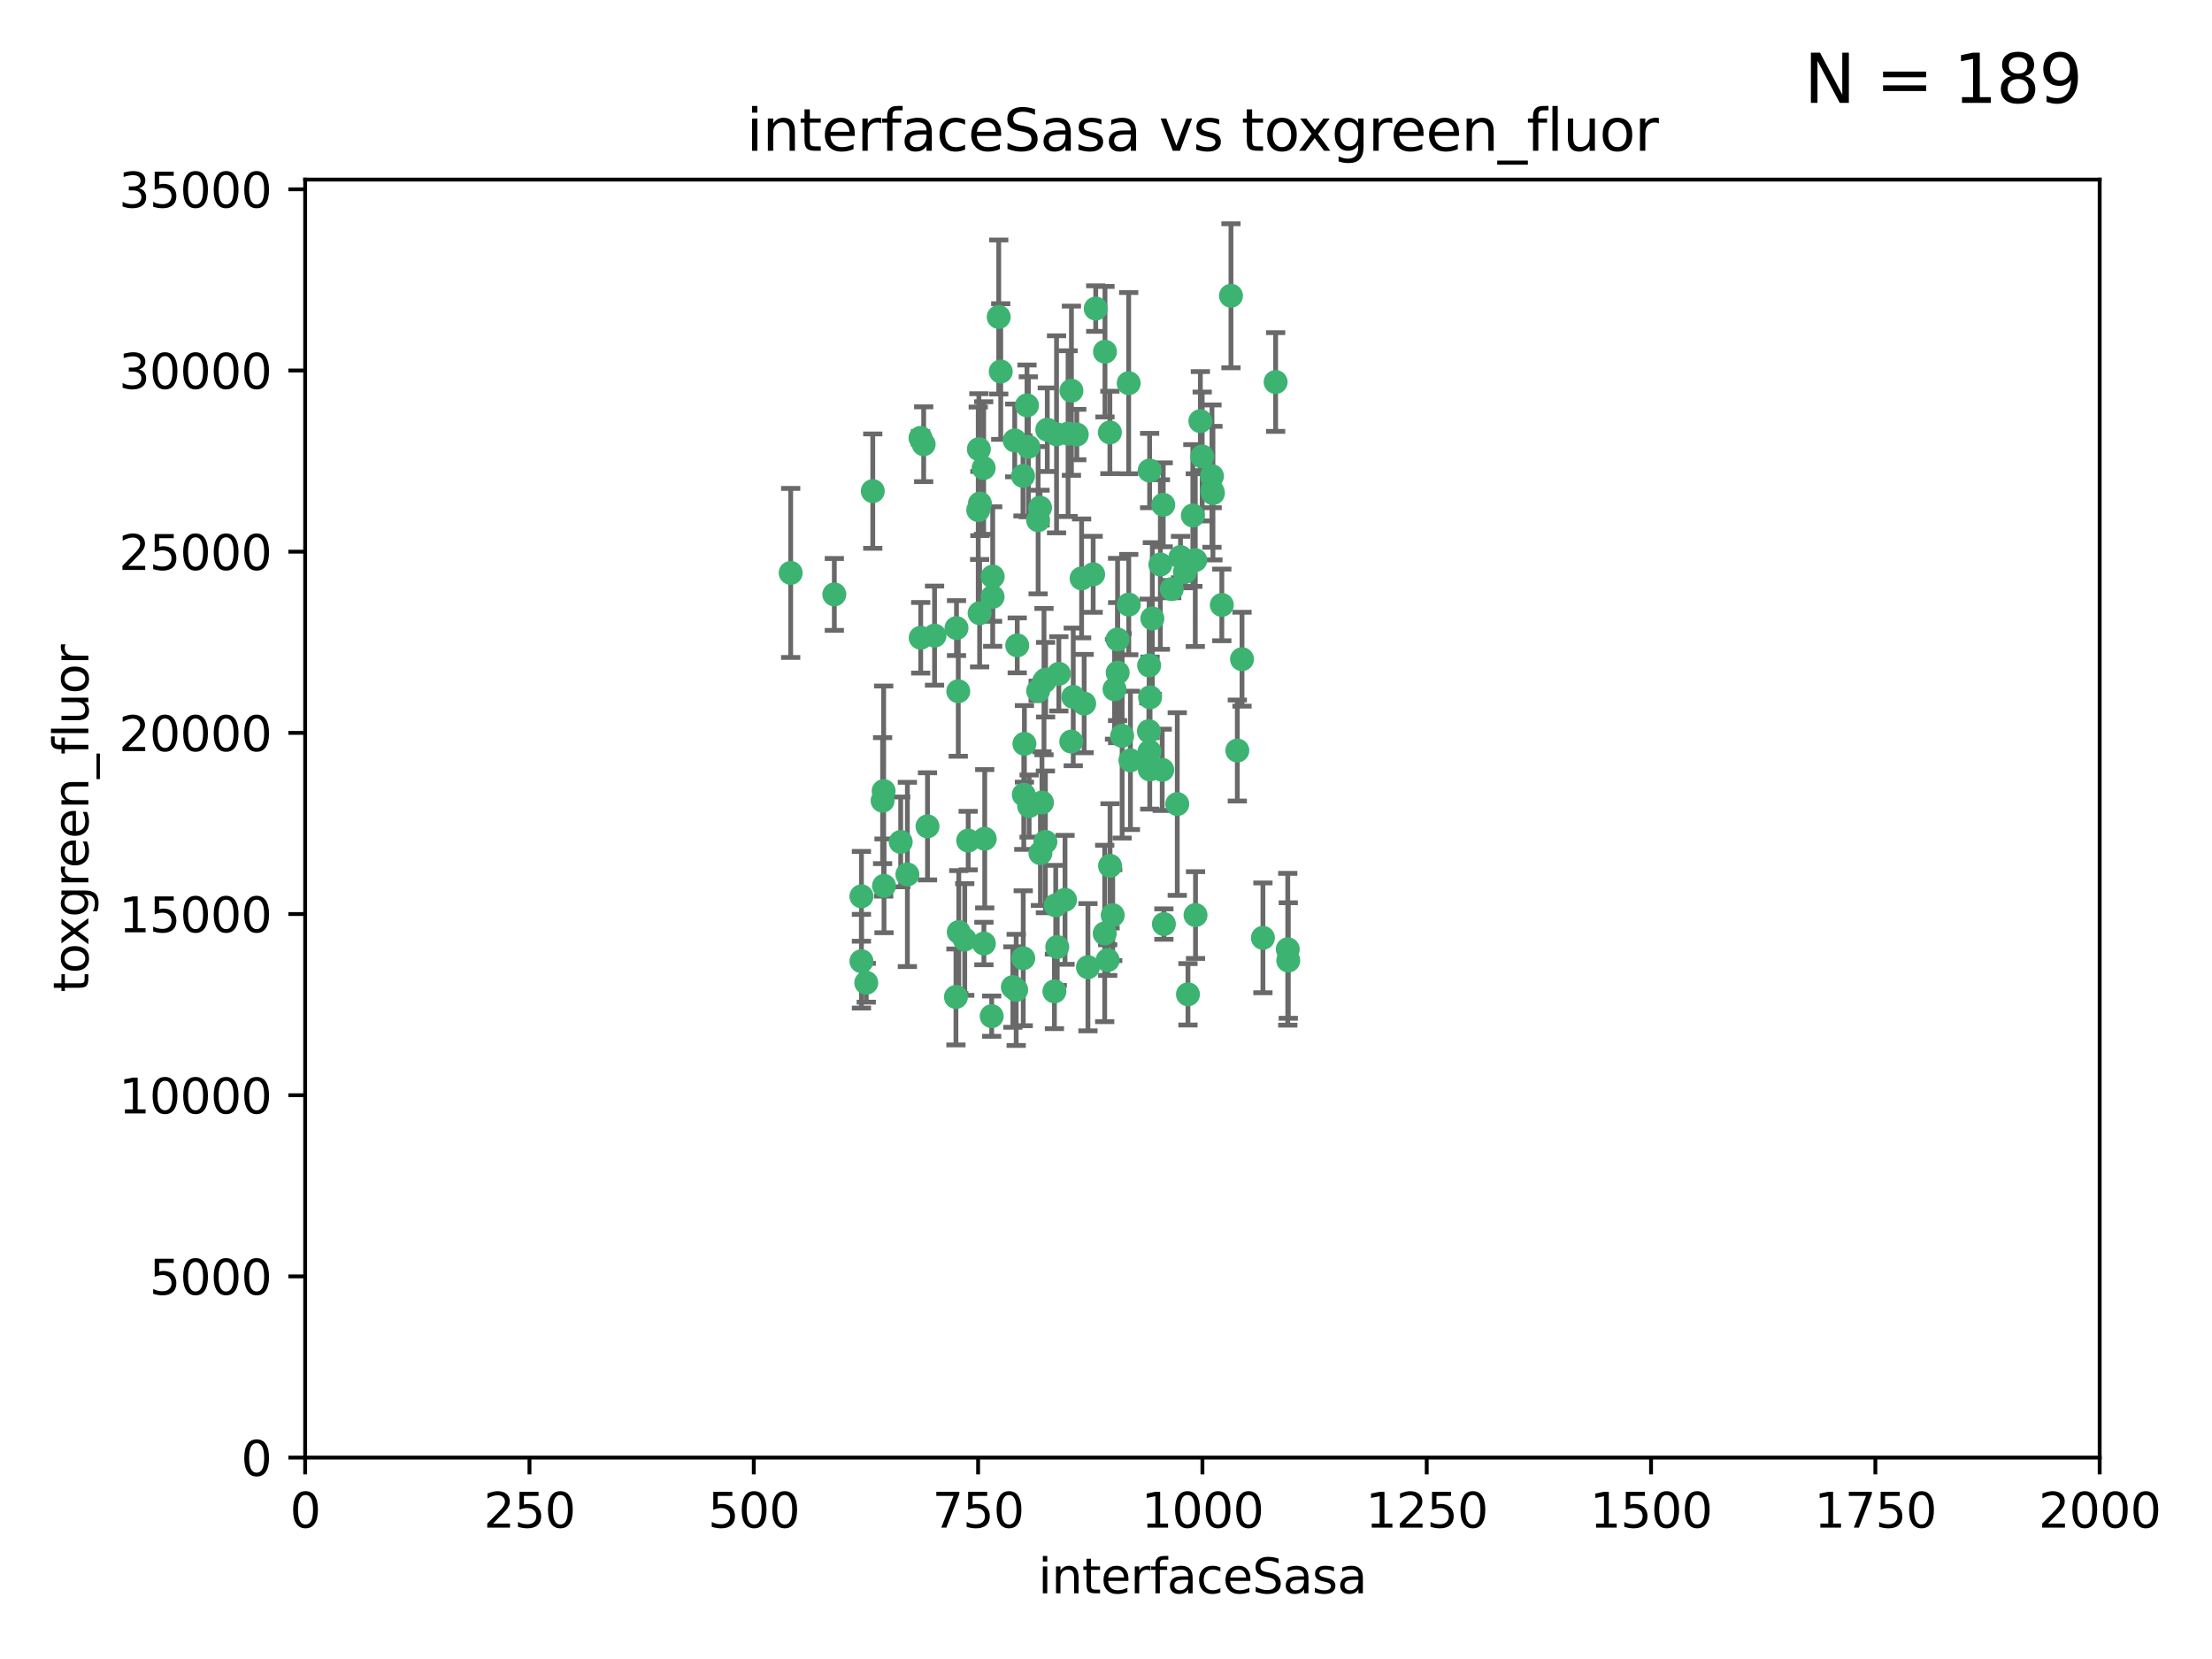 <?xml version="1.0" encoding="utf-8" standalone="no"?>
<!DOCTYPE svg PUBLIC "-//W3C//DTD SVG 1.1//EN"
  "http://www.w3.org/Graphics/SVG/1.1/DTD/svg11.dtd">
<svg xmlns:xlink="http://www.w3.org/1999/xlink" width="460.8pt" height="345.6pt" viewBox="0 0 460.8 345.6" xmlns="http://www.w3.org/2000/svg" version="1.1">
 <defs>
  <style type="text/css">*{stroke-linejoin: round; stroke-linecap: butt}</style>
 </defs>
 <g id="figure_1">
  <g id="patch_1">
   <path d="M 0 345.6 
L 460.8 345.6 
L 460.8 0 
L 0 0 
z
" style="fill: #ffffff"/>
  </g>
  <g id="axes_1">
   <g id="patch_2">
    <path d="M 63.571 303.64 
L 437.4 303.64 
L 437.4 37.411 
L 63.571 37.411 
z
" style="fill: #ffffff"/>
   </g>
   <g id="PathCollection_1">
    <defs>
     <path id="mb942ac8cc8" d="M 0 1.118 
C 0.297 1.118 0.581 1 0.791 0.791 
C 1 0.581 1.118 0.297 1.118 0 
C 1.118 -0.297 1 -0.581 0.791 -0.791 
C 0.581 -1 0.297 -1.118 0 -1.118 
C -0.297 -1.118 -0.581 -1 -0.791 -0.791 
C -1 -0.581 -1.118 -0.297 -1.118 0 
C -1.118 0.297 -1 0.581 -0.791 0.791 
C -0.581 1 -0.297 1.118 0 1.118 
z
" style="stroke: #3cb371"/>
    </defs>
    <g clip-path="url(#p7499c5819a)">
     <use xlink:href="#mb942ac8cc8" x="242.323" y="105.159" style="fill: #3cb371; stroke: #3cb371"/>
     <use xlink:href="#mb942ac8cc8" x="248.998" y="116.686" style="fill: #3cb371; stroke: #3cb371"/>
     <use xlink:href="#mb942ac8cc8" x="239.489" y="98.026" style="fill: #3cb371; stroke: #3cb371"/>
     <use xlink:href="#mb942ac8cc8" x="250.437" y="95.094" style="fill: #3cb371; stroke: #3cb371"/>
     <use xlink:href="#mb942ac8cc8" x="218.168" y="89.516" style="fill: #3cb371; stroke: #3cb371"/>
     <use xlink:href="#mb942ac8cc8" x="265.738" y="79.578" style="fill: #3cb371; stroke: #3cb371"/>
     <use xlink:href="#mb942ac8cc8" x="245.919" y="116.045" style="fill: #3cb371; stroke: #3cb371"/>
     <use xlink:href="#mb942ac8cc8" x="250.058" y="87.725" style="fill: #3cb371; stroke: #3cb371"/>
     <use xlink:href="#mb942ac8cc8" x="252.676" y="102.727" style="fill: #3cb371; stroke: #3cb371"/>
     <use xlink:href="#mb942ac8cc8" x="230.187" y="73.266" style="fill: #3cb371; stroke: #3cb371"/>
     <use xlink:href="#mb942ac8cc8" x="240.054" y="128.839" style="fill: #3cb371; stroke: #3cb371"/>
     <use xlink:href="#mb942ac8cc8" x="246.854" y="119.146" style="fill: #3cb371; stroke: #3cb371"/>
     <use xlink:href="#mb942ac8cc8" x="231.8" y="190.648" style="fill: #3cb371; stroke: #3cb371"/>
     <use xlink:href="#mb942ac8cc8" x="239.385" y="138.622" style="fill: #3cb371; stroke: #3cb371"/>
     <use xlink:href="#mb942ac8cc8" x="223.198" y="81.394" style="fill: #3cb371; stroke: #3cb371"/>
     <use xlink:href="#mb942ac8cc8" x="258.734" y="137.321" style="fill: #3cb371; stroke: #3cb371"/>
     <use xlink:href="#mb942ac8cc8" x="233.762" y="153.285" style="fill: #3cb371; stroke: #3cb371"/>
     <use xlink:href="#mb942ac8cc8" x="235.488" y="158.394" style="fill: #3cb371; stroke: #3cb371"/>
     <use xlink:href="#mb942ac8cc8" x="211.385" y="91.754" style="fill: #3cb371; stroke: #3cb371"/>
     <use xlink:href="#mb942ac8cc8" x="235.142" y="125.947" style="fill: #3cb371; stroke: #3cb371"/>
     <use xlink:href="#mb942ac8cc8" x="208.054" y="66.033" style="fill: #3cb371; stroke: #3cb371"/>
     <use xlink:href="#mb942ac8cc8" x="219.656" y="206.518" style="fill: #3cb371; stroke: #3cb371"/>
     <use xlink:href="#mb942ac8cc8" x="220.097" y="90.475" style="fill: #3cb371; stroke: #3cb371"/>
     <use xlink:href="#mb942ac8cc8" x="223.161" y="154.483" style="fill: #3cb371; stroke: #3cb371"/>
     <use xlink:href="#mb942ac8cc8" x="248.491" y="107.386" style="fill: #3cb371; stroke: #3cb371"/>
     <use xlink:href="#mb942ac8cc8" x="241.725" y="117.601" style="fill: #3cb371; stroke: #3cb371"/>
     <use xlink:href="#mb942ac8cc8" x="225.848" y="146.564" style="fill: #3cb371; stroke: #3cb371"/>
     <use xlink:href="#mb942ac8cc8" x="252.51" y="102.24" style="fill: #3cb371; stroke: #3cb371"/>
     <use xlink:href="#mb942ac8cc8" x="227.725" y="119.635" style="fill: #3cb371; stroke: #3cb371"/>
     <use xlink:href="#mb942ac8cc8" x="235.125" y="79.819" style="fill: #3cb371; stroke: #3cb371"/>
     <use xlink:href="#mb942ac8cc8" x="206.772" y="124.329" style="fill: #3cb371; stroke: #3cb371"/>
     <use xlink:href="#mb942ac8cc8" x="244.091" y="122.72" style="fill: #3cb371; stroke: #3cb371"/>
     <use xlink:href="#mb942ac8cc8" x="230.129" y="194.458" style="fill: #3cb371; stroke: #3cb371"/>
     <use xlink:href="#mb942ac8cc8" x="211.908" y="134.443" style="fill: #3cb371; stroke: #3cb371"/>
     <use xlink:href="#mb942ac8cc8" x="231.211" y="90.084" style="fill: #3cb371; stroke: #3cb371"/>
     <use xlink:href="#mb942ac8cc8" x="214.228" y="93.08" style="fill: #3cb371; stroke: #3cb371"/>
     <use xlink:href="#mb942ac8cc8" x="213.404" y="154.954" style="fill: #3cb371; stroke: #3cb371"/>
     <use xlink:href="#mb942ac8cc8" x="204.131" y="104.896" style="fill: #3cb371; stroke: #3cb371"/>
     <use xlink:href="#mb942ac8cc8" x="239.465" y="156.559" style="fill: #3cb371; stroke: #3cb371"/>
     <use xlink:href="#mb942ac8cc8" x="257.757" y="156.348" style="fill: #3cb371; stroke: #3cb371"/>
     <use xlink:href="#mb942ac8cc8" x="216.658" y="105.756" style="fill: #3cb371; stroke: #3cb371"/>
     <use xlink:href="#mb942ac8cc8" x="204.916" y="97.498" style="fill: #3cb371; stroke: #3cb371"/>
     <use xlink:href="#mb942ac8cc8" x="192.417" y="92.545" style="fill: #3cb371; stroke: #3cb371"/>
     <use xlink:href="#mb942ac8cc8" x="213.275" y="165.548" style="fill: #3cb371; stroke: #3cb371"/>
     <use xlink:href="#mb942ac8cc8" x="216.269" y="143.916" style="fill: #3cb371; stroke: #3cb371"/>
     <use xlink:href="#mb942ac8cc8" x="222.501" y="90.332" style="fill: #3cb371; stroke: #3cb371"/>
     <use xlink:href="#mb942ac8cc8" x="206.796" y="120.108" style="fill: #3cb371; stroke: #3cb371"/>
     <use xlink:href="#mb942ac8cc8" x="206.585" y="211.686" style="fill: #3cb371; stroke: #3cb371"/>
     <use xlink:href="#mb942ac8cc8" x="230.751" y="200.005" style="fill: #3cb371; stroke: #3cb371"/>
     <use xlink:href="#mb942ac8cc8" x="199.256" y="130.84" style="fill: #3cb371; stroke: #3cb371"/>
     <use xlink:href="#mb942ac8cc8" x="211.69" y="206.213" style="fill: #3cb371; stroke: #3cb371"/>
     <use xlink:href="#mb942ac8cc8" x="213.159" y="199.62" style="fill: #3cb371; stroke: #3cb371"/>
     <use xlink:href="#mb942ac8cc8" x="191.759" y="91.225" style="fill: #3cb371; stroke: #3cb371"/>
     <use xlink:href="#mb942ac8cc8" x="217.777" y="175.376" style="fill: #3cb371; stroke: #3cb371"/>
     <use xlink:href="#mb942ac8cc8" x="216.26" y="108.373" style="fill: #3cb371; stroke: #3cb371"/>
     <use xlink:href="#mb942ac8cc8" x="220.577" y="140.37" style="fill: #3cb371; stroke: #3cb371"/>
     <use xlink:href="#mb942ac8cc8" x="217.06" y="167.179" style="fill: #3cb371; stroke: #3cb371"/>
     <use xlink:href="#mb942ac8cc8" x="242.11" y="160.372" style="fill: #3cb371; stroke: #3cb371"/>
     <use xlink:href="#mb942ac8cc8" x="223.577" y="145.178" style="fill: #3cb371; stroke: #3cb371"/>
     <use xlink:href="#mb942ac8cc8" x="254.529" y="126.015" style="fill: #3cb371; stroke: #3cb371"/>
     <use xlink:href="#mb942ac8cc8" x="214.383" y="167.916" style="fill: #3cb371; stroke: #3cb371"/>
     <use xlink:href="#mb942ac8cc8" x="208.473" y="77.397" style="fill: #3cb371; stroke: #3cb371"/>
     <use xlink:href="#mb942ac8cc8" x="203.92" y="93.572" style="fill: #3cb371; stroke: #3cb371"/>
     <use xlink:href="#mb942ac8cc8" x="181.815" y="102.308" style="fill: #3cb371; stroke: #3cb371"/>
     <use xlink:href="#mb942ac8cc8" x="239.332" y="152.32" style="fill: #3cb371; stroke: #3cb371"/>
     <use xlink:href="#mb942ac8cc8" x="204.073" y="127.738" style="fill: #3cb371; stroke: #3cb371"/>
     <use xlink:href="#mb942ac8cc8" x="239.579" y="145.262" style="fill: #3cb371; stroke: #3cb371"/>
     <use xlink:href="#mb942ac8cc8" x="221.863" y="187.448" style="fill: #3cb371; stroke: #3cb371"/>
     <use xlink:href="#mb942ac8cc8" x="232.833" y="140.122" style="fill: #3cb371; stroke: #3cb371"/>
     <use xlink:href="#mb942ac8cc8" x="263.091" y="195.371" style="fill: #3cb371; stroke: #3cb371"/>
     <use xlink:href="#mb942ac8cc8" x="210.998" y="205.621" style="fill: #3cb371; stroke: #3cb371"/>
     <use xlink:href="#mb942ac8cc8" x="252.476" y="99.184" style="fill: #3cb371; stroke: #3cb371"/>
     <use xlink:href="#mb942ac8cc8" x="256.433" y="61.614" style="fill: #3cb371; stroke: #3cb371"/>
     <use xlink:href="#mb942ac8cc8" x="203.785" y="106.253" style="fill: #3cb371; stroke: #3cb371"/>
     <use xlink:href="#mb942ac8cc8" x="219.927" y="188.597" style="fill: #3cb371; stroke: #3cb371"/>
     <use xlink:href="#mb942ac8cc8" x="249.05" y="190.622" style="fill: #3cb371; stroke: #3cb371"/>
     <use xlink:href="#mb942ac8cc8" x="213.94" y="84.44" style="fill: #3cb371; stroke: #3cb371"/>
     <use xlink:href="#mb942ac8cc8" x="194.686" y="132.411" style="fill: #3cb371; stroke: #3cb371"/>
     <use xlink:href="#mb942ac8cc8" x="217.482" y="141.994" style="fill: #3cb371; stroke: #3cb371"/>
     <use xlink:href="#mb942ac8cc8" x="183.864" y="166.79" style="fill: #3cb371; stroke: #3cb371"/>
     <use xlink:href="#mb942ac8cc8" x="213.11" y="99.14" style="fill: #3cb371; stroke: #3cb371"/>
     <use xlink:href="#mb942ac8cc8" x="225.318" y="120.494" style="fill: #3cb371; stroke: #3cb371"/>
     <use xlink:href="#mb942ac8cc8" x="180.458" y="204.723" style="fill: #3cb371; stroke: #3cb371"/>
     <use xlink:href="#mb942ac8cc8" x="268.265" y="197.75" style="fill: #3cb371; stroke: #3cb371"/>
     <use xlink:href="#mb942ac8cc8" x="199.626" y="143.999" style="fill: #3cb371; stroke: #3cb371"/>
     <use xlink:href="#mb942ac8cc8" x="189.023" y="182.16" style="fill: #3cb371; stroke: #3cb371"/>
     <use xlink:href="#mb942ac8cc8" x="193.215" y="172.143" style="fill: #3cb371; stroke: #3cb371"/>
     <use xlink:href="#mb942ac8cc8" x="199.14" y="207.684" style="fill: #3cb371; stroke: #3cb371"/>
     <use xlink:href="#mb942ac8cc8" x="232.811" y="133.213" style="fill: #3cb371; stroke: #3cb371"/>
     <use xlink:href="#mb942ac8cc8" x="268.37" y="200.094" style="fill: #3cb371; stroke: #3cb371"/>
     <use xlink:href="#mb942ac8cc8" x="224.314" y="90.523" style="fill: #3cb371; stroke: #3cb371"/>
     <use xlink:href="#mb942ac8cc8" x="239.516" y="160.289" style="fill: #3cb371; stroke: #3cb371"/>
     <use xlink:href="#mb942ac8cc8" x="204.964" y="196.552" style="fill: #3cb371; stroke: #3cb371"/>
     <use xlink:href="#mb942ac8cc8" x="220.243" y="197.279" style="fill: #3cb371; stroke: #3cb371"/>
     <use xlink:href="#mb942ac8cc8" x="231.243" y="180.373" style="fill: #3cb371; stroke: #3cb371"/>
     <use xlink:href="#mb942ac8cc8" x="164.714" y="119.349" style="fill: #3cb371; stroke: #3cb371"/>
     <use xlink:href="#mb942ac8cc8" x="216.738" y="177.728" style="fill: #3cb371; stroke: #3cb371"/>
     <use xlink:href="#mb942ac8cc8" x="200.972" y="195.709" style="fill: #3cb371; stroke: #3cb371"/>
     <use xlink:href="#mb942ac8cc8" x="205.136" y="174.728" style="fill: #3cb371; stroke: #3cb371"/>
     <use xlink:href="#mb942ac8cc8" x="228.258" y="64.285" style="fill: #3cb371; stroke: #3cb371"/>
     <use xlink:href="#mb942ac8cc8" x="217.815" y="141.593" style="fill: #3cb371; stroke: #3cb371"/>
     <use xlink:href="#mb942ac8cc8" x="201.69" y="175.112" style="fill: #3cb371; stroke: #3cb371"/>
     <use xlink:href="#mb942ac8cc8" x="247.473" y="207.131" style="fill: #3cb371; stroke: #3cb371"/>
     <use xlink:href="#mb942ac8cc8" x="199.731" y="194.16" style="fill: #3cb371; stroke: #3cb371"/>
     <use xlink:href="#mb942ac8cc8" x="242.461" y="192.502" style="fill: #3cb371; stroke: #3cb371"/>
     <use xlink:href="#mb942ac8cc8" x="191.8" y="132.858" style="fill: #3cb371; stroke: #3cb371"/>
     <use xlink:href="#mb942ac8cc8" x="184.082" y="164.794" style="fill: #3cb371; stroke: #3cb371"/>
     <use xlink:href="#mb942ac8cc8" x="232.174" y="143.576" style="fill: #3cb371; stroke: #3cb371"/>
     <use xlink:href="#mb942ac8cc8" x="179.453" y="200.236" style="fill: #3cb371; stroke: #3cb371"/>
     <use xlink:href="#mb942ac8cc8" x="179.453" y="186.718" style="fill: #3cb371; stroke: #3cb371"/>
     <use xlink:href="#mb942ac8cc8" x="245.245" y="167.495" style="fill: #3cb371; stroke: #3cb371"/>
     <use xlink:href="#mb942ac8cc8" x="173.806" y="123.828" style="fill: #3cb371; stroke: #3cb371"/>
     <use xlink:href="#mb942ac8cc8" x="226.639" y="201.488" style="fill: #3cb371; stroke: #3cb371"/>
     <use xlink:href="#mb942ac8cc8" x="184.157" y="184.534" style="fill: #3cb371; stroke: #3cb371"/>
     <use xlink:href="#mb942ac8cc8" x="187.632" y="175.388" style="fill: #3cb371; stroke: #3cb371"/>
    </g>
   </g>
   <g id="matplotlib.axis_1">
    <g id="xtick_1">
     <g id="line2d_1">
      <defs>
       <path id="m18dfeb7e40" d="M 0 0 
L 0 3.5 
" style="stroke: #000000; stroke-width: 0.8"/>
      </defs>
      <g>
       <use xlink:href="#m18dfeb7e40" x="63.571" y="303.64" style="stroke: #000000; stroke-width: 0.8"/>
      </g>
     </g>
     <g id="text_1">
      <!-- 0 -->
      <g transform="translate(60.39 318.238)scale(0.1 -0.1)">
       <defs>
        <path id="DejaVuSans-30" d="M 2034 4250 
Q 1547 4250 1301 3770 
Q 1056 3291 1056 2328 
Q 1056 1369 1301 889 
Q 1547 409 2034 409 
Q 2525 409 2770 889 
Q 3016 1369 3016 2328 
Q 3016 3291 2770 3770 
Q 2525 4250 2034 4250 
z
M 2034 4750 
Q 2819 4750 3233 4129 
Q 3647 3509 3647 2328 
Q 3647 1150 3233 529 
Q 2819 -91 2034 -91 
Q 1250 -91 836 529 
Q 422 1150 422 2328 
Q 422 3509 836 4129 
Q 1250 4750 2034 4750 
z
" transform="scale(0.016)"/>
       </defs>
       <use xlink:href="#DejaVuSans-30"/>
      </g>
     </g>
    </g>
    <g id="xtick_2">
     <g id="line2d_2">
      <g>
       <use xlink:href="#m18dfeb7e40" x="110.3" y="303.64" style="stroke: #000000; stroke-width: 0.8"/>
      </g>
     </g>
     <g id="text_2">
      <!-- 250 -->
      <g transform="translate(100.756 318.238)scale(0.1 -0.1)">
       <defs>
        <path id="DejaVuSans-32" d="M 1228 531 
L 3431 531 
L 3431 0 
L 469 0 
L 469 531 
Q 828 903 1448 1529 
Q 2069 2156 2228 2338 
Q 2531 2678 2651 2914 
Q 2772 3150 2772 3378 
Q 2772 3750 2511 3984 
Q 2250 4219 1831 4219 
Q 1534 4219 1204 4116 
Q 875 4013 500 3803 
L 500 4441 
Q 881 4594 1212 4672 
Q 1544 4750 1819 4750 
Q 2544 4750 2975 4387 
Q 3406 4025 3406 3419 
Q 3406 3131 3298 2873 
Q 3191 2616 2906 2266 
Q 2828 2175 2409 1742 
Q 1991 1309 1228 531 
z
" transform="scale(0.016)"/>
        <path id="DejaVuSans-35" d="M 691 4666 
L 3169 4666 
L 3169 4134 
L 1269 4134 
L 1269 2991 
Q 1406 3038 1543 3061 
Q 1681 3084 1819 3084 
Q 2600 3084 3056 2656 
Q 3513 2228 3513 1497 
Q 3513 744 3044 326 
Q 2575 -91 1722 -91 
Q 1428 -91 1123 -41 
Q 819 9 494 109 
L 494 744 
Q 775 591 1075 516 
Q 1375 441 1709 441 
Q 2250 441 2565 725 
Q 2881 1009 2881 1497 
Q 2881 1984 2565 2268 
Q 2250 2553 1709 2553 
Q 1456 2553 1204 2497 
Q 953 2441 691 2322 
L 691 4666 
z
" transform="scale(0.016)"/>
       </defs>
       <use xlink:href="#DejaVuSans-32"/>
       <use xlink:href="#DejaVuSans-35" x="63.623"/>
       <use xlink:href="#DejaVuSans-30" x="127.246"/>
      </g>
     </g>
    </g>
    <g id="xtick_3">
     <g id="line2d_3">
      <g>
       <use xlink:href="#m18dfeb7e40" x="157.028" y="303.64" style="stroke: #000000; stroke-width: 0.8"/>
      </g>
     </g>
     <g id="text_3">
      <!-- 500 -->
      <g transform="translate(147.485 318.238)scale(0.1 -0.1)">
       <use xlink:href="#DejaVuSans-35"/>
       <use xlink:href="#DejaVuSans-30" x="63.623"/>
       <use xlink:href="#DejaVuSans-30" x="127.246"/>
      </g>
     </g>
    </g>
    <g id="xtick_4">
     <g id="line2d_4">
      <g>
       <use xlink:href="#m18dfeb7e40" x="203.757" y="303.64" style="stroke: #000000; stroke-width: 0.8"/>
      </g>
     </g>
     <g id="text_4">
      <!-- 750 -->
      <g transform="translate(194.213 318.238)scale(0.1 -0.1)">
       <defs>
        <path id="DejaVuSans-37" d="M 525 4666 
L 3525 4666 
L 3525 4397 
L 1831 0 
L 1172 0 
L 2766 4134 
L 525 4134 
L 525 4666 
z
" transform="scale(0.016)"/>
       </defs>
       <use xlink:href="#DejaVuSans-37"/>
       <use xlink:href="#DejaVuSans-35" x="63.623"/>
       <use xlink:href="#DejaVuSans-30" x="127.246"/>
      </g>
     </g>
    </g>
    <g id="xtick_5">
     <g id="line2d_5">
      <g>
       <use xlink:href="#m18dfeb7e40" x="250.486" y="303.64" style="stroke: #000000; stroke-width: 0.8"/>
      </g>
     </g>
     <g id="text_5">
      <!-- 1000 -->
      <g transform="translate(237.761 318.238)scale(0.1 -0.1)">
       <defs>
        <path id="DejaVuSans-31" d="M 794 531 
L 1825 531 
L 1825 4091 
L 703 3866 
L 703 4441 
L 1819 4666 
L 2450 4666 
L 2450 531 
L 3481 531 
L 3481 0 
L 794 0 
L 794 531 
z
" transform="scale(0.016)"/>
       </defs>
       <use xlink:href="#DejaVuSans-31"/>
       <use xlink:href="#DejaVuSans-30" x="63.623"/>
       <use xlink:href="#DejaVuSans-30" x="127.246"/>
       <use xlink:href="#DejaVuSans-30" x="190.869"/>
      </g>
     </g>
    </g>
    <g id="xtick_6">
     <g id="line2d_6">
      <g>
       <use xlink:href="#m18dfeb7e40" x="297.214" y="303.64" style="stroke: #000000; stroke-width: 0.8"/>
      </g>
     </g>
     <g id="text_6">
      <!-- 1250 -->
      <g transform="translate(284.489 318.238)scale(0.1 -0.1)">
       <use xlink:href="#DejaVuSans-31"/>
       <use xlink:href="#DejaVuSans-32" x="63.623"/>
       <use xlink:href="#DejaVuSans-35" x="127.246"/>
       <use xlink:href="#DejaVuSans-30" x="190.869"/>
      </g>
     </g>
    </g>
    <g id="xtick_7">
     <g id="line2d_7">
      <g>
       <use xlink:href="#m18dfeb7e40" x="343.943" y="303.64" style="stroke: #000000; stroke-width: 0.8"/>
      </g>
     </g>
     <g id="text_7">
      <!-- 1500 -->
      <g transform="translate(331.218 318.238)scale(0.1 -0.1)">
       <use xlink:href="#DejaVuSans-31"/>
       <use xlink:href="#DejaVuSans-35" x="63.623"/>
       <use xlink:href="#DejaVuSans-30" x="127.246"/>
       <use xlink:href="#DejaVuSans-30" x="190.869"/>
      </g>
     </g>
    </g>
    <g id="xtick_8">
     <g id="line2d_8">
      <g>
       <use xlink:href="#m18dfeb7e40" x="390.671" y="303.64" style="stroke: #000000; stroke-width: 0.8"/>
      </g>
     </g>
     <g id="text_8">
      <!-- 1750 -->
      <g transform="translate(377.946 318.238)scale(0.1 -0.1)">
       <use xlink:href="#DejaVuSans-31"/>
       <use xlink:href="#DejaVuSans-37" x="63.623"/>
       <use xlink:href="#DejaVuSans-35" x="127.246"/>
       <use xlink:href="#DejaVuSans-30" x="190.869"/>
      </g>
     </g>
    </g>
    <g id="xtick_9">
     <g id="line2d_9">
      <g>
       <use xlink:href="#m18dfeb7e40" x="437.4" y="303.64" style="stroke: #000000; stroke-width: 0.8"/>
      </g>
     </g>
     <g id="text_9">
      <!-- 2000 -->
      <g transform="translate(424.675 318.238)scale(0.1 -0.1)">
       <use xlink:href="#DejaVuSans-32"/>
       <use xlink:href="#DejaVuSans-30" x="63.623"/>
       <use xlink:href="#DejaVuSans-30" x="127.246"/>
       <use xlink:href="#DejaVuSans-30" x="190.869"/>
      </g>
     </g>
    </g>
    <g id="text_10">
     <!-- interfaceSasa -->
     <g transform="translate(216.279 331.917)scale(0.1 -0.1)">
      <defs>
       <path id="DejaVuSans-69" d="M 603 3500 
L 1178 3500 
L 1178 0 
L 603 0 
L 603 3500 
z
M 603 4863 
L 1178 4863 
L 1178 4134 
L 603 4134 
L 603 4863 
z
" transform="scale(0.016)"/>
       <path id="DejaVuSans-6e" d="M 3513 2113 
L 3513 0 
L 2938 0 
L 2938 2094 
Q 2938 2591 2744 2837 
Q 2550 3084 2163 3084 
Q 1697 3084 1428 2787 
Q 1159 2491 1159 1978 
L 1159 0 
L 581 0 
L 581 3500 
L 1159 3500 
L 1159 2956 
Q 1366 3272 1645 3428 
Q 1925 3584 2291 3584 
Q 2894 3584 3203 3211 
Q 3513 2838 3513 2113 
z
" transform="scale(0.016)"/>
       <path id="DejaVuSans-74" d="M 1172 4494 
L 1172 3500 
L 2356 3500 
L 2356 3053 
L 1172 3053 
L 1172 1153 
Q 1172 725 1289 603 
Q 1406 481 1766 481 
L 2356 481 
L 2356 0 
L 1766 0 
Q 1100 0 847 248 
Q 594 497 594 1153 
L 594 3053 
L 172 3053 
L 172 3500 
L 594 3500 
L 594 4494 
L 1172 4494 
z
" transform="scale(0.016)"/>
       <path id="DejaVuSans-65" d="M 3597 1894 
L 3597 1613 
L 953 1613 
Q 991 1019 1311 708 
Q 1631 397 2203 397 
Q 2534 397 2845 478 
Q 3156 559 3463 722 
L 3463 178 
Q 3153 47 2828 -22 
Q 2503 -91 2169 -91 
Q 1331 -91 842 396 
Q 353 884 353 1716 
Q 353 2575 817 3079 
Q 1281 3584 2069 3584 
Q 2775 3584 3186 3129 
Q 3597 2675 3597 1894 
z
M 3022 2063 
Q 3016 2534 2758 2815 
Q 2500 3097 2075 3097 
Q 1594 3097 1305 2825 
Q 1016 2553 972 2059 
L 3022 2063 
z
" transform="scale(0.016)"/>
       <path id="DejaVuSans-72" d="M 2631 2963 
Q 2534 3019 2420 3045 
Q 2306 3072 2169 3072 
Q 1681 3072 1420 2755 
Q 1159 2438 1159 1844 
L 1159 0 
L 581 0 
L 581 3500 
L 1159 3500 
L 1159 2956 
Q 1341 3275 1631 3429 
Q 1922 3584 2338 3584 
Q 2397 3584 2469 3576 
Q 2541 3569 2628 3553 
L 2631 2963 
z
" transform="scale(0.016)"/>
       <path id="DejaVuSans-66" d="M 2375 4863 
L 2375 4384 
L 1825 4384 
Q 1516 4384 1395 4259 
Q 1275 4134 1275 3809 
L 1275 3500 
L 2222 3500 
L 2222 3053 
L 1275 3053 
L 1275 0 
L 697 0 
L 697 3053 
L 147 3053 
L 147 3500 
L 697 3500 
L 697 3744 
Q 697 4328 969 4595 
Q 1241 4863 1831 4863 
L 2375 4863 
z
" transform="scale(0.016)"/>
       <path id="DejaVuSans-61" d="M 2194 1759 
Q 1497 1759 1228 1600 
Q 959 1441 959 1056 
Q 959 750 1161 570 
Q 1363 391 1709 391 
Q 2188 391 2477 730 
Q 2766 1069 2766 1631 
L 2766 1759 
L 2194 1759 
z
M 3341 1997 
L 3341 0 
L 2766 0 
L 2766 531 
Q 2569 213 2275 61 
Q 1981 -91 1556 -91 
Q 1019 -91 701 211 
Q 384 513 384 1019 
Q 384 1609 779 1909 
Q 1175 2209 1959 2209 
L 2766 2209 
L 2766 2266 
Q 2766 2663 2505 2880 
Q 2244 3097 1772 3097 
Q 1472 3097 1187 3025 
Q 903 2953 641 2809 
L 641 3341 
Q 956 3463 1253 3523 
Q 1550 3584 1831 3584 
Q 2591 3584 2966 3190 
Q 3341 2797 3341 1997 
z
" transform="scale(0.016)"/>
       <path id="DejaVuSans-63" d="M 3122 3366 
L 3122 2828 
Q 2878 2963 2633 3030 
Q 2388 3097 2138 3097 
Q 1578 3097 1268 2742 
Q 959 2388 959 1747 
Q 959 1106 1268 751 
Q 1578 397 2138 397 
Q 2388 397 2633 464 
Q 2878 531 3122 666 
L 3122 134 
Q 2881 22 2623 -34 
Q 2366 -91 2075 -91 
Q 1284 -91 818 406 
Q 353 903 353 1747 
Q 353 2603 823 3093 
Q 1294 3584 2113 3584 
Q 2378 3584 2631 3529 
Q 2884 3475 3122 3366 
z
" transform="scale(0.016)"/>
       <path id="DejaVuSans-53" d="M 3425 4513 
L 3425 3897 
Q 3066 4069 2747 4153 
Q 2428 4238 2131 4238 
Q 1616 4238 1336 4038 
Q 1056 3838 1056 3469 
Q 1056 3159 1242 3001 
Q 1428 2844 1947 2747 
L 2328 2669 
Q 3034 2534 3370 2195 
Q 3706 1856 3706 1288 
Q 3706 609 3251 259 
Q 2797 -91 1919 -91 
Q 1588 -91 1214 -16 
Q 841 59 441 206 
L 441 856 
Q 825 641 1194 531 
Q 1563 422 1919 422 
Q 2459 422 2753 634 
Q 3047 847 3047 1241 
Q 3047 1584 2836 1778 
Q 2625 1972 2144 2069 
L 1759 2144 
Q 1053 2284 737 2584 
Q 422 2884 422 3419 
Q 422 4038 858 4394 
Q 1294 4750 2059 4750 
Q 2388 4750 2728 4690 
Q 3069 4631 3425 4513 
z
" transform="scale(0.016)"/>
       <path id="DejaVuSans-73" d="M 2834 3397 
L 2834 2853 
Q 2591 2978 2328 3040 
Q 2066 3103 1784 3103 
Q 1356 3103 1142 2972 
Q 928 2841 928 2578 
Q 928 2378 1081 2264 
Q 1234 2150 1697 2047 
L 1894 2003 
Q 2506 1872 2764 1633 
Q 3022 1394 3022 966 
Q 3022 478 2636 193 
Q 2250 -91 1575 -91 
Q 1294 -91 989 -36 
Q 684 19 347 128 
L 347 722 
Q 666 556 975 473 
Q 1284 391 1588 391 
Q 1994 391 2212 530 
Q 2431 669 2431 922 
Q 2431 1156 2273 1281 
Q 2116 1406 1581 1522 
L 1381 1569 
Q 847 1681 609 1914 
Q 372 2147 372 2553 
Q 372 3047 722 3315 
Q 1072 3584 1716 3584 
Q 2034 3584 2315 3537 
Q 2597 3491 2834 3397 
z
" transform="scale(0.016)"/>
      </defs>
      <use xlink:href="#DejaVuSans-69"/>
      <use xlink:href="#DejaVuSans-6e" x="27.783"/>
      <use xlink:href="#DejaVuSans-74" x="91.162"/>
      <use xlink:href="#DejaVuSans-65" x="130.371"/>
      <use xlink:href="#DejaVuSans-72" x="191.895"/>
      <use xlink:href="#DejaVuSans-66" x="233.008"/>
      <use xlink:href="#DejaVuSans-61" x="268.213"/>
      <use xlink:href="#DejaVuSans-63" x="329.492"/>
      <use xlink:href="#DejaVuSans-65" x="384.473"/>
      <use xlink:href="#DejaVuSans-53" x="445.996"/>
      <use xlink:href="#DejaVuSans-61" x="509.473"/>
      <use xlink:href="#DejaVuSans-73" x="570.752"/>
      <use xlink:href="#DejaVuSans-61" x="622.852"/>
     </g>
    </g>
   </g>
   <g id="matplotlib.axis_2">
    <g id="ytick_1">
     <g id="line2d_10">
      <defs>
       <path id="m58c93690af" d="M 0 0 
L -3.5 0 
" style="stroke: #000000; stroke-width: 0.8"/>
      </defs>
      <g>
       <use xlink:href="#m58c93690af" x="63.571" y="303.64" style="stroke: #000000; stroke-width: 0.8"/>
      </g>
     </g>
     <g id="text_11">
      <!-- 0 -->
      <g transform="translate(50.209 307.439)scale(0.1 -0.1)">
       <use xlink:href="#DejaVuSans-30"/>
      </g>
     </g>
    </g>
    <g id="ytick_2">
     <g id="line2d_11">
      <g>
       <use xlink:href="#m58c93690af" x="63.571" y="265.897" style="stroke: #000000; stroke-width: 0.8"/>
      </g>
     </g>
     <g id="text_12">
      <!-- 5000 -->
      <g transform="translate(31.121 269.696)scale(0.1 -0.1)">
       <use xlink:href="#DejaVuSans-35"/>
       <use xlink:href="#DejaVuSans-30" x="63.623"/>
       <use xlink:href="#DejaVuSans-30" x="127.246"/>
       <use xlink:href="#DejaVuSans-30" x="190.869"/>
      </g>
     </g>
    </g>
    <g id="ytick_3">
     <g id="line2d_12">
      <g>
       <use xlink:href="#m58c93690af" x="63.571" y="228.154" style="stroke: #000000; stroke-width: 0.8"/>
      </g>
     </g>
     <g id="text_13">
      <!-- 10000 -->
      <g transform="translate(24.759 231.953)scale(0.1 -0.1)">
       <use xlink:href="#DejaVuSans-31"/>
       <use xlink:href="#DejaVuSans-30" x="63.623"/>
       <use xlink:href="#DejaVuSans-30" x="127.246"/>
       <use xlink:href="#DejaVuSans-30" x="190.869"/>
       <use xlink:href="#DejaVuSans-30" x="254.492"/>
      </g>
     </g>
    </g>
    <g id="ytick_4">
     <g id="line2d_13">
      <g>
       <use xlink:href="#m58c93690af" x="63.571" y="190.411" style="stroke: #000000; stroke-width: 0.8"/>
      </g>
     </g>
     <g id="text_14">
      <!-- 15000 -->
      <g transform="translate(24.759 194.21)scale(0.1 -0.1)">
       <use xlink:href="#DejaVuSans-31"/>
       <use xlink:href="#DejaVuSans-35" x="63.623"/>
       <use xlink:href="#DejaVuSans-30" x="127.246"/>
       <use xlink:href="#DejaVuSans-30" x="190.869"/>
       <use xlink:href="#DejaVuSans-30" x="254.492"/>
      </g>
     </g>
    </g>
    <g id="ytick_5">
     <g id="line2d_14">
      <g>
       <use xlink:href="#m58c93690af" x="63.571" y="152.668" style="stroke: #000000; stroke-width: 0.8"/>
      </g>
     </g>
     <g id="text_15">
      <!-- 20000 -->
      <g transform="translate(24.759 156.467)scale(0.1 -0.1)">
       <use xlink:href="#DejaVuSans-32"/>
       <use xlink:href="#DejaVuSans-30" x="63.623"/>
       <use xlink:href="#DejaVuSans-30" x="127.246"/>
       <use xlink:href="#DejaVuSans-30" x="190.869"/>
       <use xlink:href="#DejaVuSans-30" x="254.492"/>
      </g>
     </g>
    </g>
    <g id="ytick_6">
     <g id="line2d_15">
      <g>
       <use xlink:href="#m58c93690af" x="63.571" y="114.925" style="stroke: #000000; stroke-width: 0.8"/>
      </g>
     </g>
     <g id="text_16">
      <!-- 25000 -->
      <g transform="translate(24.759 118.724)scale(0.1 -0.1)">
       <use xlink:href="#DejaVuSans-32"/>
       <use xlink:href="#DejaVuSans-35" x="63.623"/>
       <use xlink:href="#DejaVuSans-30" x="127.246"/>
       <use xlink:href="#DejaVuSans-30" x="190.869"/>
       <use xlink:href="#DejaVuSans-30" x="254.492"/>
      </g>
     </g>
    </g>
    <g id="ytick_7">
     <g id="line2d_16">
      <g>
       <use xlink:href="#m58c93690af" x="63.571" y="77.181" style="stroke: #000000; stroke-width: 0.8"/>
      </g>
     </g>
     <g id="text_17">
      <!-- 30000 -->
      <g transform="translate(24.759 80.981)scale(0.1 -0.1)">
       <defs>
        <path id="DejaVuSans-33" d="M 2597 2516 
Q 3050 2419 3304 2112 
Q 3559 1806 3559 1356 
Q 3559 666 3084 287 
Q 2609 -91 1734 -91 
Q 1441 -91 1130 -33 
Q 819 25 488 141 
L 488 750 
Q 750 597 1062 519 
Q 1375 441 1716 441 
Q 2309 441 2620 675 
Q 2931 909 2931 1356 
Q 2931 1769 2642 2001 
Q 2353 2234 1838 2234 
L 1294 2234 
L 1294 2753 
L 1863 2753 
Q 2328 2753 2575 2939 
Q 2822 3125 2822 3475 
Q 2822 3834 2567 4026 
Q 2313 4219 1838 4219 
Q 1578 4219 1281 4162 
Q 984 4106 628 3988 
L 628 4550 
Q 988 4650 1302 4700 
Q 1616 4750 1894 4750 
Q 2613 4750 3031 4423 
Q 3450 4097 3450 3541 
Q 3450 3153 3228 2886 
Q 3006 2619 2597 2516 
z
" transform="scale(0.016)"/>
       </defs>
       <use xlink:href="#DejaVuSans-33"/>
       <use xlink:href="#DejaVuSans-30" x="63.623"/>
       <use xlink:href="#DejaVuSans-30" x="127.246"/>
       <use xlink:href="#DejaVuSans-30" x="190.869"/>
       <use xlink:href="#DejaVuSans-30" x="254.492"/>
      </g>
     </g>
    </g>
    <g id="ytick_8">
     <g id="line2d_17">
      <g>
       <use xlink:href="#m58c93690af" x="63.571" y="39.438" style="stroke: #000000; stroke-width: 0.8"/>
      </g>
     </g>
     <g id="text_18">
      <!-- 35000 -->
      <g transform="translate(24.759 43.238)scale(0.1 -0.1)">
       <use xlink:href="#DejaVuSans-33"/>
       <use xlink:href="#DejaVuSans-35" x="63.623"/>
       <use xlink:href="#DejaVuSans-30" x="127.246"/>
       <use xlink:href="#DejaVuSans-30" x="190.869"/>
       <use xlink:href="#DejaVuSans-30" x="254.492"/>
      </g>
     </g>
    </g>
    <g id="text_19">
     <!-- toxgreen_fluor -->
     <g transform="translate(18.401 206.72)rotate(-90)scale(0.1 -0.1)">
      <defs>
       <path id="DejaVuSans-6f" d="M 1959 3097 
Q 1497 3097 1228 2736 
Q 959 2375 959 1747 
Q 959 1119 1226 758 
Q 1494 397 1959 397 
Q 2419 397 2687 759 
Q 2956 1122 2956 1747 
Q 2956 2369 2687 2733 
Q 2419 3097 1959 3097 
z
M 1959 3584 
Q 2709 3584 3137 3096 
Q 3566 2609 3566 1747 
Q 3566 888 3137 398 
Q 2709 -91 1959 -91 
Q 1206 -91 779 398 
Q 353 888 353 1747 
Q 353 2609 779 3096 
Q 1206 3584 1959 3584 
z
" transform="scale(0.016)"/>
       <path id="DejaVuSans-78" d="M 3513 3500 
L 2247 1797 
L 3578 0 
L 2900 0 
L 1881 1375 
L 863 0 
L 184 0 
L 1544 1831 
L 300 3500 
L 978 3500 
L 1906 2253 
L 2834 3500 
L 3513 3500 
z
" transform="scale(0.016)"/>
       <path id="DejaVuSans-67" d="M 2906 1791 
Q 2906 2416 2648 2759 
Q 2391 3103 1925 3103 
Q 1463 3103 1205 2759 
Q 947 2416 947 1791 
Q 947 1169 1205 825 
Q 1463 481 1925 481 
Q 2391 481 2648 825 
Q 2906 1169 2906 1791 
z
M 3481 434 
Q 3481 -459 3084 -895 
Q 2688 -1331 1869 -1331 
Q 1566 -1331 1297 -1286 
Q 1028 -1241 775 -1147 
L 775 -588 
Q 1028 -725 1275 -790 
Q 1522 -856 1778 -856 
Q 2344 -856 2625 -561 
Q 2906 -266 2906 331 
L 2906 616 
Q 2728 306 2450 153 
Q 2172 0 1784 0 
Q 1141 0 747 490 
Q 353 981 353 1791 
Q 353 2603 747 3093 
Q 1141 3584 1784 3584 
Q 2172 3584 2450 3431 
Q 2728 3278 2906 2969 
L 2906 3500 
L 3481 3500 
L 3481 434 
z
" transform="scale(0.016)"/>
       <path id="DejaVuSans-5f" d="M 3263 -1063 
L 3263 -1509 
L -63 -1509 
L -63 -1063 
L 3263 -1063 
z
" transform="scale(0.016)"/>
       <path id="DejaVuSans-6c" d="M 603 4863 
L 1178 4863 
L 1178 0 
L 603 0 
L 603 4863 
z
" transform="scale(0.016)"/>
       <path id="DejaVuSans-75" d="M 544 1381 
L 544 3500 
L 1119 3500 
L 1119 1403 
Q 1119 906 1312 657 
Q 1506 409 1894 409 
Q 2359 409 2629 706 
Q 2900 1003 2900 1516 
L 2900 3500 
L 3475 3500 
L 3475 0 
L 2900 0 
L 2900 538 
Q 2691 219 2414 64 
Q 2138 -91 1772 -91 
Q 1169 -91 856 284 
Q 544 659 544 1381 
z
M 1991 3584 
L 1991 3584 
z
" transform="scale(0.016)"/>
      </defs>
      <use xlink:href="#DejaVuSans-74"/>
      <use xlink:href="#DejaVuSans-6f" x="39.209"/>
      <use xlink:href="#DejaVuSans-78" x="97.266"/>
      <use xlink:href="#DejaVuSans-67" x="156.445"/>
      <use xlink:href="#DejaVuSans-72" x="219.922"/>
      <use xlink:href="#DejaVuSans-65" x="258.785"/>
      <use xlink:href="#DejaVuSans-65" x="320.309"/>
      <use xlink:href="#DejaVuSans-6e" x="381.832"/>
      <use xlink:href="#DejaVuSans-5f" x="445.211"/>
      <use xlink:href="#DejaVuSans-66" x="495.211"/>
      <use xlink:href="#DejaVuSans-6c" x="530.416"/>
      <use xlink:href="#DejaVuSans-75" x="558.199"/>
      <use xlink:href="#DejaVuSans-6f" x="621.578"/>
      <use xlink:href="#DejaVuSans-72" x="682.76"/>
     </g>
    </g>
   </g>
   <g id="LineCollection_1">
    <path d="M 242.323 113.901 
L 242.323 96.418 
" clip-path="url(#p7499c5819a)" style="fill: none; stroke: #696969"/>
    <path d="M 248.998 134.682 
L 248.998 98.689 
" clip-path="url(#p7499c5819a)" style="fill: none; stroke: #696969"/>
    <path d="M 239.489 105.772 
L 239.489 90.281 
" clip-path="url(#p7499c5819a)" style="fill: none; stroke: #696969"/>
    <path d="M 250.437 108.514 
L 250.437 81.675 
" clip-path="url(#p7499c5819a)" style="fill: none; stroke: #696969"/>
    <path d="M 218.168 98.217 
L 218.168 80.815 
" clip-path="url(#p7499c5819a)" style="fill: none; stroke: #696969"/>
    <path d="M 265.738 89.863 
L 265.738 69.294 
" clip-path="url(#p7499c5819a)" style="fill: none; stroke: #696969"/>
    <path d="M 245.919 120.361 
L 245.919 111.729 
" clip-path="url(#p7499c5819a)" style="fill: none; stroke: #696969"/>
    <path d="M 250.058 98.04 
L 250.058 77.41 
" clip-path="url(#p7499c5819a)" style="fill: none; stroke: #696969"/>
    <path d="M 252.676 116.638 
L 252.676 88.815 
" clip-path="url(#p7499c5819a)" style="fill: none; stroke: #696969"/>
    <path d="M 230.187 86.861 
L 230.187 59.671 
" clip-path="url(#p7499c5819a)" style="fill: none; stroke: #696969"/>
    <path d="M 240.054 144.637 
L 240.054 113.041 
" clip-path="url(#p7499c5819a)" style="fill: none; stroke: #696969"/>
    <path d="M 246.854 122.449 
L 246.854 115.842 
" clip-path="url(#p7499c5819a)" style="fill: none; stroke: #696969"/>
    <path d="M 231.8 200.118 
L 231.8 181.177 
" clip-path="url(#p7499c5819a)" style="fill: none; stroke: #696969"/>
    <path d="M 239.385 152.437 
L 239.385 124.806 
" clip-path="url(#p7499c5819a)" style="fill: none; stroke: #696969"/>
    <path d="M 223.198 99.017 
L 223.198 63.771 
" clip-path="url(#p7499c5819a)" style="fill: none; stroke: #696969"/>
    <path d="M 258.734 147.102 
L 258.734 127.541 
" clip-path="url(#p7499c5819a)" style="fill: none; stroke: #696969"/>
    <path d="M 233.762 174.582 
L 233.762 131.988 
" clip-path="url(#p7499c5819a)" style="fill: none; stroke: #696969"/>
    <path d="M 235.488 172.807 
L 235.488 143.981 
" clip-path="url(#p7499c5819a)" style="fill: none; stroke: #696969"/>
    <path d="M 211.385 99.334 
L 211.385 84.174 
" clip-path="url(#p7499c5819a)" style="fill: none; stroke: #696969"/>
    <path d="M 235.142 136.397 
L 235.142 115.497 
" clip-path="url(#p7499c5819a)" style="fill: none; stroke: #696969"/>
    <path d="M 208.054 82.076 
L 208.054 49.99 
" clip-path="url(#p7499c5819a)" style="fill: none; stroke: #696969"/>
    <path d="M 219.656 214.282 
L 219.656 198.753 
" clip-path="url(#p7499c5819a)" style="fill: none; stroke: #696969"/>
    <path d="M 220.097 111.003 
L 220.097 69.947 
" clip-path="url(#p7499c5819a)" style="fill: none; stroke: #696969"/>
    <path d="M 223.161 155.048 
L 223.161 153.918 
" clip-path="url(#p7499c5819a)" style="fill: none; stroke: #696969"/>
    <path d="M 248.491 122.155 
L 248.491 92.617 
" clip-path="url(#p7499c5819a)" style="fill: none; stroke: #696969"/>
    <path d="M 241.725 135.26 
L 241.725 99.941 
" clip-path="url(#p7499c5819a)" style="fill: none; stroke: #696969"/>
    <path d="M 225.848 156.807 
L 225.848 136.321 
" clip-path="url(#p7499c5819a)" style="fill: none; stroke: #696969"/>
    <path d="M 252.51 105.772 
L 252.51 98.709 
" clip-path="url(#p7499c5819a)" style="fill: none; stroke: #696969"/>
    <path d="M 227.725 127.554 
L 227.725 111.717 
" clip-path="url(#p7499c5819a)" style="fill: none; stroke: #696969"/>
    <path d="M 235.125 98.693 
L 235.125 60.945 
" clip-path="url(#p7499c5819a)" style="fill: none; stroke: #696969"/>
    <path d="M 206.772 129.426 
L 206.772 119.231 
" clip-path="url(#p7499c5819a)" style="fill: none; stroke: #696969"/>
    <path d="M 244.091 124.514 
L 244.091 120.926 
" clip-path="url(#p7499c5819a)" style="fill: none; stroke: #696969"/>
    <path d="M 230.129 212.834 
L 230.129 176.082 
" clip-path="url(#p7499c5819a)" style="fill: none; stroke: #696969"/>
    <path d="M 211.908 140.163 
L 211.908 128.724 
" clip-path="url(#p7499c5819a)" style="fill: none; stroke: #696969"/>
    <path d="M 231.211 98.668 
L 231.211 81.501 
" clip-path="url(#p7499c5819a)" style="fill: none; stroke: #696969"/>
    <path d="M 214.228 107.664 
L 214.228 78.496 
" clip-path="url(#p7499c5819a)" style="fill: none; stroke: #696969"/>
    <path d="M 213.404 162.929 
L 213.404 146.979 
" clip-path="url(#p7499c5819a)" style="fill: none; stroke: #696969"/>
    <path d="M 204.131 111.578 
L 204.131 98.214 
" clip-path="url(#p7499c5819a)" style="fill: none; stroke: #696969"/>
    <path d="M 239.465 160.147 
L 239.465 152.97 
" clip-path="url(#p7499c5819a)" style="fill: none; stroke: #696969"/>
    <path d="M 257.757 166.868 
L 257.757 145.829 
" clip-path="url(#p7499c5819a)" style="fill: none; stroke: #696969"/>
    <path d="M 216.658 109.392 
L 216.658 102.12 
" clip-path="url(#p7499c5819a)" style="fill: none; stroke: #696969"/>
    <path d="M 204.916 111.302 
L 204.916 83.693 
" clip-path="url(#p7499c5819a)" style="fill: none; stroke: #696969"/>
    <path d="M 192.417 100.341 
L 192.417 84.749 
" clip-path="url(#p7499c5819a)" style="fill: none; stroke: #696969"/>
    <path d="M 213.275 176.939 
L 213.275 154.157 
" clip-path="url(#p7499c5819a)" style="fill: none; stroke: #696969"/>
    <path d="M 216.269 145.941 
L 216.269 141.891 
" clip-path="url(#p7499c5819a)" style="fill: none; stroke: #696969"/>
    <path d="M 222.501 107.592 
L 222.501 73.071 
" clip-path="url(#p7499c5819a)" style="fill: none; stroke: #696969"/>
    <path d="M 206.796 134.641 
L 206.796 105.576 
" clip-path="url(#p7499c5819a)" style="fill: none; stroke: #696969"/>
    <path d="M 206.585 215.883 
L 206.585 207.488 
" clip-path="url(#p7499c5819a)" style="fill: none; stroke: #696969"/>
    <path d="M 230.751 203.204 
L 230.751 196.806 
" clip-path="url(#p7499c5819a)" style="fill: none; stroke: #696969"/>
    <path d="M 199.256 136.561 
L 199.256 125.12 
" clip-path="url(#p7499c5819a)" style="fill: none; stroke: #696969"/>
    <path d="M 211.69 217.788 
L 211.69 194.637 
" clip-path="url(#p7499c5819a)" style="fill: none; stroke: #696969"/>
    <path d="M 213.159 213.675 
L 213.159 185.565 
" clip-path="url(#p7499c5819a)" style="fill: none; stroke: #696969"/>
    <path d="M 191.759 92.542 
L 191.759 89.908 
" clip-path="url(#p7499c5819a)" style="fill: none; stroke: #696969"/>
    <path d="M 217.777 190.142 
L 217.777 160.609 
" clip-path="url(#p7499c5819a)" style="fill: none; stroke: #696969"/>
    <path d="M 216.26 123.707 
L 216.26 93.039 
" clip-path="url(#p7499c5819a)" style="fill: none; stroke: #696969"/>
    <path d="M 220.577 148.106 
L 220.577 132.634 
" clip-path="url(#p7499c5819a)" style="fill: none; stroke: #696969"/>
    <path d="M 217.06 177.756 
L 217.06 156.602 
" clip-path="url(#p7499c5819a)" style="fill: none; stroke: #696969"/>
    <path d="M 242.11 168.839 
L 242.11 151.905 
" clip-path="url(#p7499c5819a)" style="fill: none; stroke: #696969"/>
    <path d="M 223.577 159.513 
L 223.577 130.843 
" clip-path="url(#p7499c5819a)" style="fill: none; stroke: #696969"/>
    <path d="M 254.529 133.474 
L 254.529 118.555 
" clip-path="url(#p7499c5819a)" style="fill: none; stroke: #696969"/>
    <path d="M 214.383 174.389 
L 214.383 161.444 
" clip-path="url(#p7499c5819a)" style="fill: none; stroke: #696969"/>
    <path d="M 208.473 91.524 
L 208.473 63.27 
" clip-path="url(#p7499c5819a)" style="fill: none; stroke: #696969"/>
    <path d="M 203.92 105.129 
L 203.92 82.016 
" clip-path="url(#p7499c5819a)" style="fill: none; stroke: #696969"/>
    <path d="M 181.815 114.22 
L 181.815 90.397 
" clip-path="url(#p7499c5819a)" style="fill: none; stroke: #696969"/>
    <path d="M 239.332 158.197 
L 239.332 146.442 
" clip-path="url(#p7499c5819a)" style="fill: none; stroke: #696969"/>
    <path d="M 204.073 138.926 
L 204.073 116.549 
" clip-path="url(#p7499c5819a)" style="fill: none; stroke: #696969"/>
    <path d="M 239.579 153.647 
L 239.579 136.877 
" clip-path="url(#p7499c5819a)" style="fill: none; stroke: #696969"/>
    <path d="M 221.863 200.874 
L 221.863 174.022 
" clip-path="url(#p7499c5819a)" style="fill: none; stroke: #696969"/>
    <path d="M 232.833 154.719 
L 232.833 125.526 
" clip-path="url(#p7499c5819a)" style="fill: none; stroke: #696969"/>
    <path d="M 263.091 206.807 
L 263.091 183.935 
" clip-path="url(#p7499c5819a)" style="fill: none; stroke: #696969"/>
    <path d="M 210.998 214 
L 210.998 197.242 
" clip-path="url(#p7499c5819a)" style="fill: none; stroke: #696969"/>
    <path d="M 252.476 114.01 
L 252.476 84.357 
" clip-path="url(#p7499c5819a)" style="fill: none; stroke: #696969"/>
    <path d="M 256.433 76.614 
L 256.433 46.614 
" clip-path="url(#p7499c5819a)" style="fill: none; stroke: #696969"/>
    <path d="M 203.785 127.715 
L 203.785 84.791 
" clip-path="url(#p7499c5819a)" style="fill: none; stroke: #696969"/>
    <path d="M 219.927 196.924 
L 219.927 180.269 
" clip-path="url(#p7499c5819a)" style="fill: none; stroke: #696969"/>
    <path d="M 249.05 199.661 
L 249.05 181.584 
" clip-path="url(#p7499c5819a)" style="fill: none; stroke: #696969"/>
    <path d="M 213.94 92.843 
L 213.94 76.037 
" clip-path="url(#p7499c5819a)" style="fill: none; stroke: #696969"/>
    <path d="M 194.686 142.738 
L 194.686 122.084 
" clip-path="url(#p7499c5819a)" style="fill: none; stroke: #696969"/>
    <path d="M 217.482 157.229 
L 217.482 126.76 
" clip-path="url(#p7499c5819a)" style="fill: none; stroke: #696969"/>
    <path d="M 183.864 179.908 
L 183.864 153.671 
" clip-path="url(#p7499c5819a)" style="fill: none; stroke: #696969"/>
    <path d="M 213.11 107.483 
L 213.11 90.798 
" clip-path="url(#p7499c5819a)" style="fill: none; stroke: #696969"/>
    <path d="M 225.318 132.879 
L 225.318 108.108 
" clip-path="url(#p7499c5819a)" style="fill: none; stroke: #696969"/>
    <path d="M 180.458 208.763 
L 180.458 200.682 
" clip-path="url(#p7499c5819a)" style="fill: none; stroke: #696969"/>
    <path d="M 268.265 213.563 
L 268.265 181.937 
" clip-path="url(#p7499c5819a)" style="fill: none; stroke: #696969"/>
    <path d="M 199.626 157.537 
L 199.626 130.461 
" clip-path="url(#p7499c5819a)" style="fill: none; stroke: #696969"/>
    <path d="M 189.023 201.352 
L 189.023 162.968 
" clip-path="url(#p7499c5819a)" style="fill: none; stroke: #696969"/>
    <path d="M 193.215 183.299 
L 193.215 160.986 
" clip-path="url(#p7499c5819a)" style="fill: none; stroke: #696969"/>
    <path d="M 199.14 217.677 
L 199.14 197.69 
" clip-path="url(#p7499c5819a)" style="fill: none; stroke: #696969"/>
    <path d="M 232.811 150.11 
L 232.811 116.316 
" clip-path="url(#p7499c5819a)" style="fill: none; stroke: #696969"/>
    <path d="M 268.37 212.125 
L 268.37 188.064 
" clip-path="url(#p7499c5819a)" style="fill: none; stroke: #696969"/>
    <path d="M 224.314 95.772 
L 224.314 85.274 
" clip-path="url(#p7499c5819a)" style="fill: none; stroke: #696969"/>
    <path d="M 239.516 168.551 
L 239.516 152.026 
" clip-path="url(#p7499c5819a)" style="fill: none; stroke: #696969"/>
    <path d="M 204.964 200.974 
L 204.964 192.13 
" clip-path="url(#p7499c5819a)" style="fill: none; stroke: #696969"/>
    <path d="M 220.243 205.285 
L 220.243 189.273 
" clip-path="url(#p7499c5819a)" style="fill: none; stroke: #696969"/>
    <path d="M 231.243 193.32 
L 231.243 167.427 
" clip-path="url(#p7499c5819a)" style="fill: none; stroke: #696969"/>
    <path d="M 164.714 136.952 
L 164.714 101.746 
" clip-path="url(#p7499c5819a)" style="fill: none; stroke: #696969"/>
    <path d="M 216.738 188.626 
L 216.738 166.829 
" clip-path="url(#p7499c5819a)" style="fill: none; stroke: #696969"/>
    <path d="M 200.972 207.343 
L 200.972 184.076 
" clip-path="url(#p7499c5819a)" style="fill: none; stroke: #696969"/>
    <path d="M 205.136 189.135 
L 205.136 160.322 
" clip-path="url(#p7499c5819a)" style="fill: none; stroke: #696969"/>
    <path d="M 228.258 69.03 
L 228.258 59.54 
" clip-path="url(#p7499c5819a)" style="fill: none; stroke: #696969"/>
    <path d="M 217.815 149.363 
L 217.815 133.823 
" clip-path="url(#p7499c5819a)" style="fill: none; stroke: #696969"/>
    <path d="M 201.69 181.212 
L 201.69 169.013 
" clip-path="url(#p7499c5819a)" style="fill: none; stroke: #696969"/>
    <path d="M 247.473 213.527 
L 247.473 200.736 
" clip-path="url(#p7499c5819a)" style="fill: none; stroke: #696969"/>
    <path d="M 199.731 206.958 
L 199.731 181.362 
" clip-path="url(#p7499c5819a)" style="fill: none; stroke: #696969"/>
    <path d="M 242.461 195.669 
L 242.461 189.335 
" clip-path="url(#p7499c5819a)" style="fill: none; stroke: #696969"/>
    <path d="M 191.8 140.21 
L 191.8 125.507 
" clip-path="url(#p7499c5819a)" style="fill: none; stroke: #696969"/>
    <path d="M 184.082 186.68 
L 184.082 142.908 
" clip-path="url(#p7499c5819a)" style="fill: none; stroke: #696969"/>
    <path d="M 232.174 153.98 
L 232.174 133.171 
" clip-path="url(#p7499c5819a)" style="fill: none; stroke: #696969"/>
    <path d="M 179.453 209.997 
L 179.453 190.475 
" clip-path="url(#p7499c5819a)" style="fill: none; stroke: #696969"/>
    <path d="M 179.453 196.071 
L 179.453 177.365 
" clip-path="url(#p7499c5819a)" style="fill: none; stroke: #696969"/>
    <path d="M 245.245 186.519 
L 245.245 148.47 
" clip-path="url(#p7499c5819a)" style="fill: none; stroke: #696969"/>
    <path d="M 173.806 131.314 
L 173.806 116.343 
" clip-path="url(#p7499c5819a)" style="fill: none; stroke: #696969"/>
    <path d="M 226.639 214.744 
L 226.639 188.233 
" clip-path="url(#p7499c5819a)" style="fill: none; stroke: #696969"/>
    <path d="M 184.157 194.3 
L 184.157 174.769 
" clip-path="url(#p7499c5819a)" style="fill: none; stroke: #696969"/>
    <path d="M 187.632 184.744 
L 187.632 166.033 
" clip-path="url(#p7499c5819a)" style="fill: none; stroke: #696969"/>
   </g>
   <g id="line2d_18">
    <defs>
     <path id="m645251415d" d="M 2 0 
L -2 -0 
" style="stroke: #696969"/>
    </defs>
    <g clip-path="url(#p7499c5819a)">
     <use xlink:href="#m645251415d" x="242.323" y="113.901" style="fill: #696969; stroke: #696969"/>
     <use xlink:href="#m645251415d" x="248.998" y="134.682" style="fill: #696969; stroke: #696969"/>
     <use xlink:href="#m645251415d" x="239.489" y="105.772" style="fill: #696969; stroke: #696969"/>
     <use xlink:href="#m645251415d" x="250.437" y="108.514" style="fill: #696969; stroke: #696969"/>
     <use xlink:href="#m645251415d" x="218.168" y="98.217" style="fill: #696969; stroke: #696969"/>
     <use xlink:href="#m645251415d" x="265.738" y="89.863" style="fill: #696969; stroke: #696969"/>
     <use xlink:href="#m645251415d" x="245.919" y="120.361" style="fill: #696969; stroke: #696969"/>
     <use xlink:href="#m645251415d" x="250.058" y="98.04" style="fill: #696969; stroke: #696969"/>
     <use xlink:href="#m645251415d" x="252.676" y="116.638" style="fill: #696969; stroke: #696969"/>
     <use xlink:href="#m645251415d" x="230.187" y="86.861" style="fill: #696969; stroke: #696969"/>
     <use xlink:href="#m645251415d" x="240.054" y="144.637" style="fill: #696969; stroke: #696969"/>
     <use xlink:href="#m645251415d" x="246.854" y="122.449" style="fill: #696969; stroke: #696969"/>
     <use xlink:href="#m645251415d" x="231.8" y="200.118" style="fill: #696969; stroke: #696969"/>
     <use xlink:href="#m645251415d" x="239.385" y="152.437" style="fill: #696969; stroke: #696969"/>
     <use xlink:href="#m645251415d" x="223.198" y="99.017" style="fill: #696969; stroke: #696969"/>
     <use xlink:href="#m645251415d" x="258.734" y="147.102" style="fill: #696969; stroke: #696969"/>
     <use xlink:href="#m645251415d" x="233.762" y="174.582" style="fill: #696969; stroke: #696969"/>
     <use xlink:href="#m645251415d" x="235.488" y="172.807" style="fill: #696969; stroke: #696969"/>
     <use xlink:href="#m645251415d" x="211.385" y="99.334" style="fill: #696969; stroke: #696969"/>
     <use xlink:href="#m645251415d" x="235.142" y="136.397" style="fill: #696969; stroke: #696969"/>
     <use xlink:href="#m645251415d" x="208.054" y="82.076" style="fill: #696969; stroke: #696969"/>
     <use xlink:href="#m645251415d" x="219.656" y="214.282" style="fill: #696969; stroke: #696969"/>
     <use xlink:href="#m645251415d" x="220.097" y="111.003" style="fill: #696969; stroke: #696969"/>
     <use xlink:href="#m645251415d" x="223.161" y="155.048" style="fill: #696969; stroke: #696969"/>
     <use xlink:href="#m645251415d" x="248.491" y="122.155" style="fill: #696969; stroke: #696969"/>
     <use xlink:href="#m645251415d" x="241.725" y="135.26" style="fill: #696969; stroke: #696969"/>
     <use xlink:href="#m645251415d" x="225.848" y="156.807" style="fill: #696969; stroke: #696969"/>
     <use xlink:href="#m645251415d" x="252.51" y="105.772" style="fill: #696969; stroke: #696969"/>
     <use xlink:href="#m645251415d" x="227.725" y="127.554" style="fill: #696969; stroke: #696969"/>
     <use xlink:href="#m645251415d" x="235.125" y="98.693" style="fill: #696969; stroke: #696969"/>
     <use xlink:href="#m645251415d" x="206.772" y="129.426" style="fill: #696969; stroke: #696969"/>
     <use xlink:href="#m645251415d" x="244.091" y="124.514" style="fill: #696969; stroke: #696969"/>
     <use xlink:href="#m645251415d" x="230.129" y="212.834" style="fill: #696969; stroke: #696969"/>
     <use xlink:href="#m645251415d" x="211.908" y="140.163" style="fill: #696969; stroke: #696969"/>
     <use xlink:href="#m645251415d" x="231.211" y="98.668" style="fill: #696969; stroke: #696969"/>
     <use xlink:href="#m645251415d" x="214.228" y="107.664" style="fill: #696969; stroke: #696969"/>
     <use xlink:href="#m645251415d" x="213.404" y="162.929" style="fill: #696969; stroke: #696969"/>
     <use xlink:href="#m645251415d" x="204.131" y="111.578" style="fill: #696969; stroke: #696969"/>
     <use xlink:href="#m645251415d" x="239.465" y="160.147" style="fill: #696969; stroke: #696969"/>
     <use xlink:href="#m645251415d" x="257.757" y="166.868" style="fill: #696969; stroke: #696969"/>
     <use xlink:href="#m645251415d" x="216.658" y="109.392" style="fill: #696969; stroke: #696969"/>
     <use xlink:href="#m645251415d" x="204.916" y="111.302" style="fill: #696969; stroke: #696969"/>
     <use xlink:href="#m645251415d" x="192.417" y="100.341" style="fill: #696969; stroke: #696969"/>
     <use xlink:href="#m645251415d" x="213.275" y="176.939" style="fill: #696969; stroke: #696969"/>
     <use xlink:href="#m645251415d" x="216.269" y="145.941" style="fill: #696969; stroke: #696969"/>
     <use xlink:href="#m645251415d" x="222.501" y="107.592" style="fill: #696969; stroke: #696969"/>
     <use xlink:href="#m645251415d" x="206.796" y="134.641" style="fill: #696969; stroke: #696969"/>
     <use xlink:href="#m645251415d" x="206.585" y="215.883" style="fill: #696969; stroke: #696969"/>
     <use xlink:href="#m645251415d" x="230.751" y="203.204" style="fill: #696969; stroke: #696969"/>
     <use xlink:href="#m645251415d" x="199.256" y="136.561" style="fill: #696969; stroke: #696969"/>
     <use xlink:href="#m645251415d" x="211.69" y="217.788" style="fill: #696969; stroke: #696969"/>
     <use xlink:href="#m645251415d" x="213.159" y="213.675" style="fill: #696969; stroke: #696969"/>
     <use xlink:href="#m645251415d" x="191.759" y="92.542" style="fill: #696969; stroke: #696969"/>
     <use xlink:href="#m645251415d" x="217.777" y="190.142" style="fill: #696969; stroke: #696969"/>
     <use xlink:href="#m645251415d" x="216.26" y="123.707" style="fill: #696969; stroke: #696969"/>
     <use xlink:href="#m645251415d" x="220.577" y="148.106" style="fill: #696969; stroke: #696969"/>
     <use xlink:href="#m645251415d" x="217.06" y="177.756" style="fill: #696969; stroke: #696969"/>
     <use xlink:href="#m645251415d" x="242.11" y="168.839" style="fill: #696969; stroke: #696969"/>
     <use xlink:href="#m645251415d" x="223.577" y="159.513" style="fill: #696969; stroke: #696969"/>
     <use xlink:href="#m645251415d" x="254.529" y="133.474" style="fill: #696969; stroke: #696969"/>
     <use xlink:href="#m645251415d" x="214.383" y="174.389" style="fill: #696969; stroke: #696969"/>
     <use xlink:href="#m645251415d" x="208.473" y="91.524" style="fill: #696969; stroke: #696969"/>
     <use xlink:href="#m645251415d" x="203.92" y="105.129" style="fill: #696969; stroke: #696969"/>
     <use xlink:href="#m645251415d" x="181.815" y="114.22" style="fill: #696969; stroke: #696969"/>
     <use xlink:href="#m645251415d" x="239.332" y="158.197" style="fill: #696969; stroke: #696969"/>
     <use xlink:href="#m645251415d" x="204.073" y="138.926" style="fill: #696969; stroke: #696969"/>
     <use xlink:href="#m645251415d" x="239.579" y="153.647" style="fill: #696969; stroke: #696969"/>
     <use xlink:href="#m645251415d" x="221.863" y="200.874" style="fill: #696969; stroke: #696969"/>
     <use xlink:href="#m645251415d" x="232.833" y="154.719" style="fill: #696969; stroke: #696969"/>
     <use xlink:href="#m645251415d" x="263.091" y="206.807" style="fill: #696969; stroke: #696969"/>
     <use xlink:href="#m645251415d" x="210.998" y="214" style="fill: #696969; stroke: #696969"/>
     <use xlink:href="#m645251415d" x="252.476" y="114.01" style="fill: #696969; stroke: #696969"/>
     <use xlink:href="#m645251415d" x="256.433" y="76.614" style="fill: #696969; stroke: #696969"/>
     <use xlink:href="#m645251415d" x="203.785" y="127.715" style="fill: #696969; stroke: #696969"/>
     <use xlink:href="#m645251415d" x="219.927" y="196.924" style="fill: #696969; stroke: #696969"/>
     <use xlink:href="#m645251415d" x="249.05" y="199.661" style="fill: #696969; stroke: #696969"/>
     <use xlink:href="#m645251415d" x="213.94" y="92.843" style="fill: #696969; stroke: #696969"/>
     <use xlink:href="#m645251415d" x="194.686" y="142.738" style="fill: #696969; stroke: #696969"/>
     <use xlink:href="#m645251415d" x="217.482" y="157.229" style="fill: #696969; stroke: #696969"/>
     <use xlink:href="#m645251415d" x="183.864" y="179.908" style="fill: #696969; stroke: #696969"/>
     <use xlink:href="#m645251415d" x="213.11" y="107.483" style="fill: #696969; stroke: #696969"/>
     <use xlink:href="#m645251415d" x="225.318" y="132.879" style="fill: #696969; stroke: #696969"/>
     <use xlink:href="#m645251415d" x="180.458" y="208.763" style="fill: #696969; stroke: #696969"/>
     <use xlink:href="#m645251415d" x="268.265" y="213.563" style="fill: #696969; stroke: #696969"/>
     <use xlink:href="#m645251415d" x="199.626" y="157.537" style="fill: #696969; stroke: #696969"/>
     <use xlink:href="#m645251415d" x="189.023" y="201.352" style="fill: #696969; stroke: #696969"/>
     <use xlink:href="#m645251415d" x="193.215" y="183.299" style="fill: #696969; stroke: #696969"/>
     <use xlink:href="#m645251415d" x="199.14" y="217.677" style="fill: #696969; stroke: #696969"/>
     <use xlink:href="#m645251415d" x="232.811" y="150.11" style="fill: #696969; stroke: #696969"/>
     <use xlink:href="#m645251415d" x="268.37" y="212.125" style="fill: #696969; stroke: #696969"/>
     <use xlink:href="#m645251415d" x="224.314" y="95.772" style="fill: #696969; stroke: #696969"/>
     <use xlink:href="#m645251415d" x="239.516" y="168.551" style="fill: #696969; stroke: #696969"/>
     <use xlink:href="#m645251415d" x="204.964" y="200.974" style="fill: #696969; stroke: #696969"/>
     <use xlink:href="#m645251415d" x="220.243" y="205.285" style="fill: #696969; stroke: #696969"/>
     <use xlink:href="#m645251415d" x="231.243" y="193.32" style="fill: #696969; stroke: #696969"/>
     <use xlink:href="#m645251415d" x="164.714" y="136.952" style="fill: #696969; stroke: #696969"/>
     <use xlink:href="#m645251415d" x="216.738" y="188.626" style="fill: #696969; stroke: #696969"/>
     <use xlink:href="#m645251415d" x="200.972" y="207.343" style="fill: #696969; stroke: #696969"/>
     <use xlink:href="#m645251415d" x="205.136" y="189.135" style="fill: #696969; stroke: #696969"/>
     <use xlink:href="#m645251415d" x="228.258" y="69.03" style="fill: #696969; stroke: #696969"/>
     <use xlink:href="#m645251415d" x="217.815" y="149.363" style="fill: #696969; stroke: #696969"/>
     <use xlink:href="#m645251415d" x="201.69" y="181.212" style="fill: #696969; stroke: #696969"/>
     <use xlink:href="#m645251415d" x="247.473" y="213.527" style="fill: #696969; stroke: #696969"/>
     <use xlink:href="#m645251415d" x="199.731" y="206.958" style="fill: #696969; stroke: #696969"/>
     <use xlink:href="#m645251415d" x="242.461" y="195.669" style="fill: #696969; stroke: #696969"/>
     <use xlink:href="#m645251415d" x="191.8" y="140.21" style="fill: #696969; stroke: #696969"/>
     <use xlink:href="#m645251415d" x="184.082" y="186.68" style="fill: #696969; stroke: #696969"/>
     <use xlink:href="#m645251415d" x="232.174" y="153.98" style="fill: #696969; stroke: #696969"/>
     <use xlink:href="#m645251415d" x="179.453" y="209.997" style="fill: #696969; stroke: #696969"/>
     <use xlink:href="#m645251415d" x="179.453" y="196.071" style="fill: #696969; stroke: #696969"/>
     <use xlink:href="#m645251415d" x="245.245" y="186.519" style="fill: #696969; stroke: #696969"/>
     <use xlink:href="#m645251415d" x="173.806" y="131.314" style="fill: #696969; stroke: #696969"/>
     <use xlink:href="#m645251415d" x="226.639" y="214.744" style="fill: #696969; stroke: #696969"/>
     <use xlink:href="#m645251415d" x="184.157" y="194.3" style="fill: #696969; stroke: #696969"/>
     <use xlink:href="#m645251415d" x="187.632" y="184.744" style="fill: #696969; stroke: #696969"/>
    </g>
   </g>
   <g id="line2d_19">
    <g clip-path="url(#p7499c5819a)">
     <use xlink:href="#m645251415d" x="242.323" y="96.418" style="fill: #696969; stroke: #696969"/>
     <use xlink:href="#m645251415d" x="248.998" y="98.689" style="fill: #696969; stroke: #696969"/>
     <use xlink:href="#m645251415d" x="239.489" y="90.281" style="fill: #696969; stroke: #696969"/>
     <use xlink:href="#m645251415d" x="250.437" y="81.675" style="fill: #696969; stroke: #696969"/>
     <use xlink:href="#m645251415d" x="218.168" y="80.815" style="fill: #696969; stroke: #696969"/>
     <use xlink:href="#m645251415d" x="265.738" y="69.294" style="fill: #696969; stroke: #696969"/>
     <use xlink:href="#m645251415d" x="245.919" y="111.729" style="fill: #696969; stroke: #696969"/>
     <use xlink:href="#m645251415d" x="250.058" y="77.41" style="fill: #696969; stroke: #696969"/>
     <use xlink:href="#m645251415d" x="252.676" y="88.815" style="fill: #696969; stroke: #696969"/>
     <use xlink:href="#m645251415d" x="230.187" y="59.671" style="fill: #696969; stroke: #696969"/>
     <use xlink:href="#m645251415d" x="240.054" y="113.041" style="fill: #696969; stroke: #696969"/>
     <use xlink:href="#m645251415d" x="246.854" y="115.842" style="fill: #696969; stroke: #696969"/>
     <use xlink:href="#m645251415d" x="231.8" y="181.177" style="fill: #696969; stroke: #696969"/>
     <use xlink:href="#m645251415d" x="239.385" y="124.806" style="fill: #696969; stroke: #696969"/>
     <use xlink:href="#m645251415d" x="223.198" y="63.771" style="fill: #696969; stroke: #696969"/>
     <use xlink:href="#m645251415d" x="258.734" y="127.541" style="fill: #696969; stroke: #696969"/>
     <use xlink:href="#m645251415d" x="233.762" y="131.988" style="fill: #696969; stroke: #696969"/>
     <use xlink:href="#m645251415d" x="235.488" y="143.981" style="fill: #696969; stroke: #696969"/>
     <use xlink:href="#m645251415d" x="211.385" y="84.174" style="fill: #696969; stroke: #696969"/>
     <use xlink:href="#m645251415d" x="235.142" y="115.497" style="fill: #696969; stroke: #696969"/>
     <use xlink:href="#m645251415d" x="208.054" y="49.99" style="fill: #696969; stroke: #696969"/>
     <use xlink:href="#m645251415d" x="219.656" y="198.753" style="fill: #696969; stroke: #696969"/>
     <use xlink:href="#m645251415d" x="220.097" y="69.947" style="fill: #696969; stroke: #696969"/>
     <use xlink:href="#m645251415d" x="223.161" y="153.918" style="fill: #696969; stroke: #696969"/>
     <use xlink:href="#m645251415d" x="248.491" y="92.617" style="fill: #696969; stroke: #696969"/>
     <use xlink:href="#m645251415d" x="241.725" y="99.941" style="fill: #696969; stroke: #696969"/>
     <use xlink:href="#m645251415d" x="225.848" y="136.321" style="fill: #696969; stroke: #696969"/>
     <use xlink:href="#m645251415d" x="252.51" y="98.709" style="fill: #696969; stroke: #696969"/>
     <use xlink:href="#m645251415d" x="227.725" y="111.717" style="fill: #696969; stroke: #696969"/>
     <use xlink:href="#m645251415d" x="235.125" y="60.945" style="fill: #696969; stroke: #696969"/>
     <use xlink:href="#m645251415d" x="206.772" y="119.231" style="fill: #696969; stroke: #696969"/>
     <use xlink:href="#m645251415d" x="244.091" y="120.926" style="fill: #696969; stroke: #696969"/>
     <use xlink:href="#m645251415d" x="230.129" y="176.082" style="fill: #696969; stroke: #696969"/>
     <use xlink:href="#m645251415d" x="211.908" y="128.724" style="fill: #696969; stroke: #696969"/>
     <use xlink:href="#m645251415d" x="231.211" y="81.501" style="fill: #696969; stroke: #696969"/>
     <use xlink:href="#m645251415d" x="214.228" y="78.496" style="fill: #696969; stroke: #696969"/>
     <use xlink:href="#m645251415d" x="213.404" y="146.979" style="fill: #696969; stroke: #696969"/>
     <use xlink:href="#m645251415d" x="204.131" y="98.214" style="fill: #696969; stroke: #696969"/>
     <use xlink:href="#m645251415d" x="239.465" y="152.97" style="fill: #696969; stroke: #696969"/>
     <use xlink:href="#m645251415d" x="257.757" y="145.829" style="fill: #696969; stroke: #696969"/>
     <use xlink:href="#m645251415d" x="216.658" y="102.12" style="fill: #696969; stroke: #696969"/>
     <use xlink:href="#m645251415d" x="204.916" y="83.693" style="fill: #696969; stroke: #696969"/>
     <use xlink:href="#m645251415d" x="192.417" y="84.749" style="fill: #696969; stroke: #696969"/>
     <use xlink:href="#m645251415d" x="213.275" y="154.157" style="fill: #696969; stroke: #696969"/>
     <use xlink:href="#m645251415d" x="216.269" y="141.891" style="fill: #696969; stroke: #696969"/>
     <use xlink:href="#m645251415d" x="222.501" y="73.071" style="fill: #696969; stroke: #696969"/>
     <use xlink:href="#m645251415d" x="206.796" y="105.576" style="fill: #696969; stroke: #696969"/>
     <use xlink:href="#m645251415d" x="206.585" y="207.488" style="fill: #696969; stroke: #696969"/>
     <use xlink:href="#m645251415d" x="230.751" y="196.806" style="fill: #696969; stroke: #696969"/>
     <use xlink:href="#m645251415d" x="199.256" y="125.12" style="fill: #696969; stroke: #696969"/>
     <use xlink:href="#m645251415d" x="211.69" y="194.637" style="fill: #696969; stroke: #696969"/>
     <use xlink:href="#m645251415d" x="213.159" y="185.565" style="fill: #696969; stroke: #696969"/>
     <use xlink:href="#m645251415d" x="191.759" y="89.908" style="fill: #696969; stroke: #696969"/>
     <use xlink:href="#m645251415d" x="217.777" y="160.609" style="fill: #696969; stroke: #696969"/>
     <use xlink:href="#m645251415d" x="216.26" y="93.039" style="fill: #696969; stroke: #696969"/>
     <use xlink:href="#m645251415d" x="220.577" y="132.634" style="fill: #696969; stroke: #696969"/>
     <use xlink:href="#m645251415d" x="217.06" y="156.602" style="fill: #696969; stroke: #696969"/>
     <use xlink:href="#m645251415d" x="242.11" y="151.905" style="fill: #696969; stroke: #696969"/>
     <use xlink:href="#m645251415d" x="223.577" y="130.843" style="fill: #696969; stroke: #696969"/>
     <use xlink:href="#m645251415d" x="254.529" y="118.555" style="fill: #696969; stroke: #696969"/>
     <use xlink:href="#m645251415d" x="214.383" y="161.444" style="fill: #696969; stroke: #696969"/>
     <use xlink:href="#m645251415d" x="208.473" y="63.27" style="fill: #696969; stroke: #696969"/>
     <use xlink:href="#m645251415d" x="203.92" y="82.016" style="fill: #696969; stroke: #696969"/>
     <use xlink:href="#m645251415d" x="181.815" y="90.397" style="fill: #696969; stroke: #696969"/>
     <use xlink:href="#m645251415d" x="239.332" y="146.442" style="fill: #696969; stroke: #696969"/>
     <use xlink:href="#m645251415d" x="204.073" y="116.549" style="fill: #696969; stroke: #696969"/>
     <use xlink:href="#m645251415d" x="239.579" y="136.877" style="fill: #696969; stroke: #696969"/>
     <use xlink:href="#m645251415d" x="221.863" y="174.022" style="fill: #696969; stroke: #696969"/>
     <use xlink:href="#m645251415d" x="232.833" y="125.526" style="fill: #696969; stroke: #696969"/>
     <use xlink:href="#m645251415d" x="263.091" y="183.935" style="fill: #696969; stroke: #696969"/>
     <use xlink:href="#m645251415d" x="210.998" y="197.242" style="fill: #696969; stroke: #696969"/>
     <use xlink:href="#m645251415d" x="252.476" y="84.357" style="fill: #696969; stroke: #696969"/>
     <use xlink:href="#m645251415d" x="256.433" y="46.614" style="fill: #696969; stroke: #696969"/>
     <use xlink:href="#m645251415d" x="203.785" y="84.791" style="fill: #696969; stroke: #696969"/>
     <use xlink:href="#m645251415d" x="219.927" y="180.269" style="fill: #696969; stroke: #696969"/>
     <use xlink:href="#m645251415d" x="249.05" y="181.584" style="fill: #696969; stroke: #696969"/>
     <use xlink:href="#m645251415d" x="213.94" y="76.037" style="fill: #696969; stroke: #696969"/>
     <use xlink:href="#m645251415d" x="194.686" y="122.084" style="fill: #696969; stroke: #696969"/>
     <use xlink:href="#m645251415d" x="217.482" y="126.76" style="fill: #696969; stroke: #696969"/>
     <use xlink:href="#m645251415d" x="183.864" y="153.671" style="fill: #696969; stroke: #696969"/>
     <use xlink:href="#m645251415d" x="213.11" y="90.798" style="fill: #696969; stroke: #696969"/>
     <use xlink:href="#m645251415d" x="225.318" y="108.108" style="fill: #696969; stroke: #696969"/>
     <use xlink:href="#m645251415d" x="180.458" y="200.682" style="fill: #696969; stroke: #696969"/>
     <use xlink:href="#m645251415d" x="268.265" y="181.937" style="fill: #696969; stroke: #696969"/>
     <use xlink:href="#m645251415d" x="199.626" y="130.461" style="fill: #696969; stroke: #696969"/>
     <use xlink:href="#m645251415d" x="189.023" y="162.968" style="fill: #696969; stroke: #696969"/>
     <use xlink:href="#m645251415d" x="193.215" y="160.986" style="fill: #696969; stroke: #696969"/>
     <use xlink:href="#m645251415d" x="199.14" y="197.69" style="fill: #696969; stroke: #696969"/>
     <use xlink:href="#m645251415d" x="232.811" y="116.316" style="fill: #696969; stroke: #696969"/>
     <use xlink:href="#m645251415d" x="268.37" y="188.064" style="fill: #696969; stroke: #696969"/>
     <use xlink:href="#m645251415d" x="224.314" y="85.274" style="fill: #696969; stroke: #696969"/>
     <use xlink:href="#m645251415d" x="239.516" y="152.026" style="fill: #696969; stroke: #696969"/>
     <use xlink:href="#m645251415d" x="204.964" y="192.13" style="fill: #696969; stroke: #696969"/>
     <use xlink:href="#m645251415d" x="220.243" y="189.273" style="fill: #696969; stroke: #696969"/>
     <use xlink:href="#m645251415d" x="231.243" y="167.427" style="fill: #696969; stroke: #696969"/>
     <use xlink:href="#m645251415d" x="164.714" y="101.746" style="fill: #696969; stroke: #696969"/>
     <use xlink:href="#m645251415d" x="216.738" y="166.829" style="fill: #696969; stroke: #696969"/>
     <use xlink:href="#m645251415d" x="200.972" y="184.076" style="fill: #696969; stroke: #696969"/>
     <use xlink:href="#m645251415d" x="205.136" y="160.322" style="fill: #696969; stroke: #696969"/>
     <use xlink:href="#m645251415d" x="228.258" y="59.54" style="fill: #696969; stroke: #696969"/>
     <use xlink:href="#m645251415d" x="217.815" y="133.823" style="fill: #696969; stroke: #696969"/>
     <use xlink:href="#m645251415d" x="201.69" y="169.013" style="fill: #696969; stroke: #696969"/>
     <use xlink:href="#m645251415d" x="247.473" y="200.736" style="fill: #696969; stroke: #696969"/>
     <use xlink:href="#m645251415d" x="199.731" y="181.362" style="fill: #696969; stroke: #696969"/>
     <use xlink:href="#m645251415d" x="242.461" y="189.335" style="fill: #696969; stroke: #696969"/>
     <use xlink:href="#m645251415d" x="191.8" y="125.507" style="fill: #696969; stroke: #696969"/>
     <use xlink:href="#m645251415d" x="184.082" y="142.908" style="fill: #696969; stroke: #696969"/>
     <use xlink:href="#m645251415d" x="232.174" y="133.171" style="fill: #696969; stroke: #696969"/>
     <use xlink:href="#m645251415d" x="179.453" y="190.475" style="fill: #696969; stroke: #696969"/>
     <use xlink:href="#m645251415d" x="179.453" y="177.365" style="fill: #696969; stroke: #696969"/>
     <use xlink:href="#m645251415d" x="245.245" y="148.47" style="fill: #696969; stroke: #696969"/>
     <use xlink:href="#m645251415d" x="173.806" y="116.343" style="fill: #696969; stroke: #696969"/>
     <use xlink:href="#m645251415d" x="226.639" y="188.233" style="fill: #696969; stroke: #696969"/>
     <use xlink:href="#m645251415d" x="184.157" y="174.769" style="fill: #696969; stroke: #696969"/>
     <use xlink:href="#m645251415d" x="187.632" y="166.033" style="fill: #696969; stroke: #696969"/>
    </g>
   </g>
   <g id="line2d_20">
    <defs>
     <path id="m0e0363df40" d="M 0 2 
C 0.53 2 1.039 1.789 1.414 1.414 
C 1.789 1.039 2 0.53 2 0 
C 2 -0.53 1.789 -1.039 1.414 -1.414 
C 1.039 -1.789 0.53 -2 0 -2 
C -0.53 -2 -1.039 -1.789 -1.414 -1.414 
C -1.789 -1.039 -2 -0.53 -2 0 
C -2 0.53 -1.789 1.039 -1.414 1.414 
C -1.039 1.789 -0.53 2 0 2 
z
" style="stroke: #3cb371"/>
    </defs>
    <g clip-path="url(#p7499c5819a)">
     <use xlink:href="#m0e0363df40" x="242.323" y="105.159" style="fill: #3cb371; stroke: #3cb371"/>
     <use xlink:href="#m0e0363df40" x="248.998" y="116.686" style="fill: #3cb371; stroke: #3cb371"/>
     <use xlink:href="#m0e0363df40" x="239.489" y="98.026" style="fill: #3cb371; stroke: #3cb371"/>
     <use xlink:href="#m0e0363df40" x="250.437" y="95.094" style="fill: #3cb371; stroke: #3cb371"/>
     <use xlink:href="#m0e0363df40" x="218.168" y="89.516" style="fill: #3cb371; stroke: #3cb371"/>
     <use xlink:href="#m0e0363df40" x="265.738" y="79.578" style="fill: #3cb371; stroke: #3cb371"/>
     <use xlink:href="#m0e0363df40" x="245.919" y="116.045" style="fill: #3cb371; stroke: #3cb371"/>
     <use xlink:href="#m0e0363df40" x="250.058" y="87.725" style="fill: #3cb371; stroke: #3cb371"/>
     <use xlink:href="#m0e0363df40" x="252.676" y="102.727" style="fill: #3cb371; stroke: #3cb371"/>
     <use xlink:href="#m0e0363df40" x="230.187" y="73.266" style="fill: #3cb371; stroke: #3cb371"/>
     <use xlink:href="#m0e0363df40" x="240.054" y="128.839" style="fill: #3cb371; stroke: #3cb371"/>
     <use xlink:href="#m0e0363df40" x="246.854" y="119.146" style="fill: #3cb371; stroke: #3cb371"/>
     <use xlink:href="#m0e0363df40" x="231.8" y="190.648" style="fill: #3cb371; stroke: #3cb371"/>
     <use xlink:href="#m0e0363df40" x="239.385" y="138.622" style="fill: #3cb371; stroke: #3cb371"/>
     <use xlink:href="#m0e0363df40" x="223.198" y="81.394" style="fill: #3cb371; stroke: #3cb371"/>
     <use xlink:href="#m0e0363df40" x="258.734" y="137.321" style="fill: #3cb371; stroke: #3cb371"/>
     <use xlink:href="#m0e0363df40" x="233.762" y="153.285" style="fill: #3cb371; stroke: #3cb371"/>
     <use xlink:href="#m0e0363df40" x="235.488" y="158.394" style="fill: #3cb371; stroke: #3cb371"/>
     <use xlink:href="#m0e0363df40" x="211.385" y="91.754" style="fill: #3cb371; stroke: #3cb371"/>
     <use xlink:href="#m0e0363df40" x="235.142" y="125.947" style="fill: #3cb371; stroke: #3cb371"/>
     <use xlink:href="#m0e0363df40" x="208.054" y="66.033" style="fill: #3cb371; stroke: #3cb371"/>
     <use xlink:href="#m0e0363df40" x="219.656" y="206.518" style="fill: #3cb371; stroke: #3cb371"/>
     <use xlink:href="#m0e0363df40" x="220.097" y="90.475" style="fill: #3cb371; stroke: #3cb371"/>
     <use xlink:href="#m0e0363df40" x="223.161" y="154.483" style="fill: #3cb371; stroke: #3cb371"/>
     <use xlink:href="#m0e0363df40" x="248.491" y="107.386" style="fill: #3cb371; stroke: #3cb371"/>
     <use xlink:href="#m0e0363df40" x="241.725" y="117.601" style="fill: #3cb371; stroke: #3cb371"/>
     <use xlink:href="#m0e0363df40" x="225.848" y="146.564" style="fill: #3cb371; stroke: #3cb371"/>
     <use xlink:href="#m0e0363df40" x="252.51" y="102.24" style="fill: #3cb371; stroke: #3cb371"/>
     <use xlink:href="#m0e0363df40" x="227.725" y="119.635" style="fill: #3cb371; stroke: #3cb371"/>
     <use xlink:href="#m0e0363df40" x="235.125" y="79.819" style="fill: #3cb371; stroke: #3cb371"/>
     <use xlink:href="#m0e0363df40" x="206.772" y="124.329" style="fill: #3cb371; stroke: #3cb371"/>
     <use xlink:href="#m0e0363df40" x="244.091" y="122.72" style="fill: #3cb371; stroke: #3cb371"/>
     <use xlink:href="#m0e0363df40" x="230.129" y="194.458" style="fill: #3cb371; stroke: #3cb371"/>
     <use xlink:href="#m0e0363df40" x="211.908" y="134.443" style="fill: #3cb371; stroke: #3cb371"/>
     <use xlink:href="#m0e0363df40" x="231.211" y="90.084" style="fill: #3cb371; stroke: #3cb371"/>
     <use xlink:href="#m0e0363df40" x="214.228" y="93.08" style="fill: #3cb371; stroke: #3cb371"/>
     <use xlink:href="#m0e0363df40" x="213.404" y="154.954" style="fill: #3cb371; stroke: #3cb371"/>
     <use xlink:href="#m0e0363df40" x="204.131" y="104.896" style="fill: #3cb371; stroke: #3cb371"/>
     <use xlink:href="#m0e0363df40" x="239.465" y="156.559" style="fill: #3cb371; stroke: #3cb371"/>
     <use xlink:href="#m0e0363df40" x="257.757" y="156.348" style="fill: #3cb371; stroke: #3cb371"/>
     <use xlink:href="#m0e0363df40" x="216.658" y="105.756" style="fill: #3cb371; stroke: #3cb371"/>
     <use xlink:href="#m0e0363df40" x="204.916" y="97.498" style="fill: #3cb371; stroke: #3cb371"/>
     <use xlink:href="#m0e0363df40" x="192.417" y="92.545" style="fill: #3cb371; stroke: #3cb371"/>
     <use xlink:href="#m0e0363df40" x="213.275" y="165.548" style="fill: #3cb371; stroke: #3cb371"/>
     <use xlink:href="#m0e0363df40" x="216.269" y="143.916" style="fill: #3cb371; stroke: #3cb371"/>
     <use xlink:href="#m0e0363df40" x="222.501" y="90.332" style="fill: #3cb371; stroke: #3cb371"/>
     <use xlink:href="#m0e0363df40" x="206.796" y="120.108" style="fill: #3cb371; stroke: #3cb371"/>
     <use xlink:href="#m0e0363df40" x="206.585" y="211.686" style="fill: #3cb371; stroke: #3cb371"/>
     <use xlink:href="#m0e0363df40" x="230.751" y="200.005" style="fill: #3cb371; stroke: #3cb371"/>
     <use xlink:href="#m0e0363df40" x="199.256" y="130.84" style="fill: #3cb371; stroke: #3cb371"/>
     <use xlink:href="#m0e0363df40" x="211.69" y="206.213" style="fill: #3cb371; stroke: #3cb371"/>
     <use xlink:href="#m0e0363df40" x="213.159" y="199.62" style="fill: #3cb371; stroke: #3cb371"/>
     <use xlink:href="#m0e0363df40" x="191.759" y="91.225" style="fill: #3cb371; stroke: #3cb371"/>
     <use xlink:href="#m0e0363df40" x="217.777" y="175.376" style="fill: #3cb371; stroke: #3cb371"/>
     <use xlink:href="#m0e0363df40" x="216.26" y="108.373" style="fill: #3cb371; stroke: #3cb371"/>
     <use xlink:href="#m0e0363df40" x="220.577" y="140.37" style="fill: #3cb371; stroke: #3cb371"/>
     <use xlink:href="#m0e0363df40" x="217.06" y="167.179" style="fill: #3cb371; stroke: #3cb371"/>
     <use xlink:href="#m0e0363df40" x="242.11" y="160.372" style="fill: #3cb371; stroke: #3cb371"/>
     <use xlink:href="#m0e0363df40" x="223.577" y="145.178" style="fill: #3cb371; stroke: #3cb371"/>
     <use xlink:href="#m0e0363df40" x="254.529" y="126.015" style="fill: #3cb371; stroke: #3cb371"/>
     <use xlink:href="#m0e0363df40" x="214.383" y="167.916" style="fill: #3cb371; stroke: #3cb371"/>
     <use xlink:href="#m0e0363df40" x="208.473" y="77.397" style="fill: #3cb371; stroke: #3cb371"/>
     <use xlink:href="#m0e0363df40" x="203.92" y="93.572" style="fill: #3cb371; stroke: #3cb371"/>
     <use xlink:href="#m0e0363df40" x="181.815" y="102.308" style="fill: #3cb371; stroke: #3cb371"/>
     <use xlink:href="#m0e0363df40" x="239.332" y="152.32" style="fill: #3cb371; stroke: #3cb371"/>
     <use xlink:href="#m0e0363df40" x="204.073" y="127.738" style="fill: #3cb371; stroke: #3cb371"/>
     <use xlink:href="#m0e0363df40" x="239.579" y="145.262" style="fill: #3cb371; stroke: #3cb371"/>
     <use xlink:href="#m0e0363df40" x="221.863" y="187.448" style="fill: #3cb371; stroke: #3cb371"/>
     <use xlink:href="#m0e0363df40" x="232.833" y="140.122" style="fill: #3cb371; stroke: #3cb371"/>
     <use xlink:href="#m0e0363df40" x="263.091" y="195.371" style="fill: #3cb371; stroke: #3cb371"/>
     <use xlink:href="#m0e0363df40" x="210.998" y="205.621" style="fill: #3cb371; stroke: #3cb371"/>
     <use xlink:href="#m0e0363df40" x="252.476" y="99.184" style="fill: #3cb371; stroke: #3cb371"/>
     <use xlink:href="#m0e0363df40" x="256.433" y="61.614" style="fill: #3cb371; stroke: #3cb371"/>
     <use xlink:href="#m0e0363df40" x="203.785" y="106.253" style="fill: #3cb371; stroke: #3cb371"/>
     <use xlink:href="#m0e0363df40" x="219.927" y="188.597" style="fill: #3cb371; stroke: #3cb371"/>
     <use xlink:href="#m0e0363df40" x="249.05" y="190.622" style="fill: #3cb371; stroke: #3cb371"/>
     <use xlink:href="#m0e0363df40" x="213.94" y="84.44" style="fill: #3cb371; stroke: #3cb371"/>
     <use xlink:href="#m0e0363df40" x="194.686" y="132.411" style="fill: #3cb371; stroke: #3cb371"/>
     <use xlink:href="#m0e0363df40" x="217.482" y="141.994" style="fill: #3cb371; stroke: #3cb371"/>
     <use xlink:href="#m0e0363df40" x="183.864" y="166.79" style="fill: #3cb371; stroke: #3cb371"/>
     <use xlink:href="#m0e0363df40" x="213.11" y="99.14" style="fill: #3cb371; stroke: #3cb371"/>
     <use xlink:href="#m0e0363df40" x="225.318" y="120.494" style="fill: #3cb371; stroke: #3cb371"/>
     <use xlink:href="#m0e0363df40" x="180.458" y="204.723" style="fill: #3cb371; stroke: #3cb371"/>
     <use xlink:href="#m0e0363df40" x="268.265" y="197.75" style="fill: #3cb371; stroke: #3cb371"/>
     <use xlink:href="#m0e0363df40" x="199.626" y="143.999" style="fill: #3cb371; stroke: #3cb371"/>
     <use xlink:href="#m0e0363df40" x="189.023" y="182.16" style="fill: #3cb371; stroke: #3cb371"/>
     <use xlink:href="#m0e0363df40" x="193.215" y="172.143" style="fill: #3cb371; stroke: #3cb371"/>
     <use xlink:href="#m0e0363df40" x="199.14" y="207.684" style="fill: #3cb371; stroke: #3cb371"/>
     <use xlink:href="#m0e0363df40" x="232.811" y="133.213" style="fill: #3cb371; stroke: #3cb371"/>
     <use xlink:href="#m0e0363df40" x="268.37" y="200.094" style="fill: #3cb371; stroke: #3cb371"/>
     <use xlink:href="#m0e0363df40" x="224.314" y="90.523" style="fill: #3cb371; stroke: #3cb371"/>
     <use xlink:href="#m0e0363df40" x="239.516" y="160.289" style="fill: #3cb371; stroke: #3cb371"/>
     <use xlink:href="#m0e0363df40" x="204.964" y="196.552" style="fill: #3cb371; stroke: #3cb371"/>
     <use xlink:href="#m0e0363df40" x="220.243" y="197.279" style="fill: #3cb371; stroke: #3cb371"/>
     <use xlink:href="#m0e0363df40" x="231.243" y="180.373" style="fill: #3cb371; stroke: #3cb371"/>
     <use xlink:href="#m0e0363df40" x="164.714" y="119.349" style="fill: #3cb371; stroke: #3cb371"/>
     <use xlink:href="#m0e0363df40" x="216.738" y="177.728" style="fill: #3cb371; stroke: #3cb371"/>
     <use xlink:href="#m0e0363df40" x="200.972" y="195.709" style="fill: #3cb371; stroke: #3cb371"/>
     <use xlink:href="#m0e0363df40" x="205.136" y="174.728" style="fill: #3cb371; stroke: #3cb371"/>
     <use xlink:href="#m0e0363df40" x="228.258" y="64.285" style="fill: #3cb371; stroke: #3cb371"/>
     <use xlink:href="#m0e0363df40" x="217.815" y="141.593" style="fill: #3cb371; stroke: #3cb371"/>
     <use xlink:href="#m0e0363df40" x="201.69" y="175.112" style="fill: #3cb371; stroke: #3cb371"/>
     <use xlink:href="#m0e0363df40" x="247.473" y="207.131" style="fill: #3cb371; stroke: #3cb371"/>
     <use xlink:href="#m0e0363df40" x="199.731" y="194.16" style="fill: #3cb371; stroke: #3cb371"/>
     <use xlink:href="#m0e0363df40" x="242.461" y="192.502" style="fill: #3cb371; stroke: #3cb371"/>
     <use xlink:href="#m0e0363df40" x="191.8" y="132.858" style="fill: #3cb371; stroke: #3cb371"/>
     <use xlink:href="#m0e0363df40" x="184.082" y="164.794" style="fill: #3cb371; stroke: #3cb371"/>
     <use xlink:href="#m0e0363df40" x="232.174" y="143.576" style="fill: #3cb371; stroke: #3cb371"/>
     <use xlink:href="#m0e0363df40" x="179.453" y="200.236" style="fill: #3cb371; stroke: #3cb371"/>
     <use xlink:href="#m0e0363df40" x="179.453" y="186.718" style="fill: #3cb371; stroke: #3cb371"/>
     <use xlink:href="#m0e0363df40" x="245.245" y="167.495" style="fill: #3cb371; stroke: #3cb371"/>
     <use xlink:href="#m0e0363df40" x="173.806" y="123.828" style="fill: #3cb371; stroke: #3cb371"/>
     <use xlink:href="#m0e0363df40" x="226.639" y="201.488" style="fill: #3cb371; stroke: #3cb371"/>
     <use xlink:href="#m0e0363df40" x="184.157" y="184.534" style="fill: #3cb371; stroke: #3cb371"/>
     <use xlink:href="#m0e0363df40" x="187.632" y="175.388" style="fill: #3cb371; stroke: #3cb371"/>
    </g>
   </g>
   <g id="patch_3">
    <path d="M 63.571 303.64 
L 63.571 37.411 
" style="fill: none; stroke: #000000; stroke-width: 0.8; stroke-linejoin: miter; stroke-linecap: square"/>
   </g>
   <g id="patch_4">
    <path d="M 437.4 303.64 
L 437.4 37.411 
" style="fill: none; stroke: #000000; stroke-width: 0.8; stroke-linejoin: miter; stroke-linecap: square"/>
   </g>
   <g id="patch_5">
    <path d="M 63.571 303.64 
L 437.4 303.64 
" style="fill: none; stroke: #000000; stroke-width: 0.8; stroke-linejoin: miter; stroke-linecap: square"/>
   </g>
   <g id="patch_6">
    <path d="M 63.571 37.411 
L 437.4 37.411 
" style="fill: none; stroke: #000000; stroke-width: 0.8; stroke-linejoin: miter; stroke-linecap: square"/>
   </g>
   <g id="text_20">
    <!-- N = 189 -->
    <g transform="translate(375.835 21.426)scale(0.14 -0.14)">
     <defs>
      <path id="DejaVuSans-4e" d="M 628 4666 
L 1478 4666 
L 3547 763 
L 3547 4666 
L 4159 4666 
L 4159 0 
L 3309 0 
L 1241 3903 
L 1241 0 
L 628 0 
L 628 4666 
z
" transform="scale(0.016)"/>
      <path id="DejaVuSans-20" transform="scale(0.016)"/>
      <path id="DejaVuSans-3d" d="M 678 2906 
L 4684 2906 
L 4684 2381 
L 678 2381 
L 678 2906 
z
M 678 1631 
L 4684 1631 
L 4684 1100 
L 678 1100 
L 678 1631 
z
" transform="scale(0.016)"/>
      <path id="DejaVuSans-38" d="M 2034 2216 
Q 1584 2216 1326 1975 
Q 1069 1734 1069 1313 
Q 1069 891 1326 650 
Q 1584 409 2034 409 
Q 2484 409 2743 651 
Q 3003 894 3003 1313 
Q 3003 1734 2745 1975 
Q 2488 2216 2034 2216 
z
M 1403 2484 
Q 997 2584 770 2862 
Q 544 3141 544 3541 
Q 544 4100 942 4425 
Q 1341 4750 2034 4750 
Q 2731 4750 3128 4425 
Q 3525 4100 3525 3541 
Q 3525 3141 3298 2862 
Q 3072 2584 2669 2484 
Q 3125 2378 3379 2068 
Q 3634 1759 3634 1313 
Q 3634 634 3220 271 
Q 2806 -91 2034 -91 
Q 1263 -91 848 271 
Q 434 634 434 1313 
Q 434 1759 690 2068 
Q 947 2378 1403 2484 
z
M 1172 3481 
Q 1172 3119 1398 2916 
Q 1625 2713 2034 2713 
Q 2441 2713 2670 2916 
Q 2900 3119 2900 3481 
Q 2900 3844 2670 4047 
Q 2441 4250 2034 4250 
Q 1625 4250 1398 4047 
Q 1172 3844 1172 3481 
z
" transform="scale(0.016)"/>
      <path id="DejaVuSans-39" d="M 703 97 
L 703 672 
Q 941 559 1184 500 
Q 1428 441 1663 441 
Q 2288 441 2617 861 
Q 2947 1281 2994 2138 
Q 2813 1869 2534 1725 
Q 2256 1581 1919 1581 
Q 1219 1581 811 2004 
Q 403 2428 403 3163 
Q 403 3881 828 4315 
Q 1253 4750 1959 4750 
Q 2769 4750 3195 4129 
Q 3622 3509 3622 2328 
Q 3622 1225 3098 567 
Q 2575 -91 1691 -91 
Q 1453 -91 1209 -44 
Q 966 3 703 97 
z
M 1959 2075 
Q 2384 2075 2632 2365 
Q 2881 2656 2881 3163 
Q 2881 3666 2632 3958 
Q 2384 4250 1959 4250 
Q 1534 4250 1286 3958 
Q 1038 3666 1038 3163 
Q 1038 2656 1286 2365 
Q 1534 2075 1959 2075 
z
" transform="scale(0.016)"/>
     </defs>
     <use xlink:href="#DejaVuSans-4e"/>
     <use xlink:href="#DejaVuSans-20" x="74.805"/>
     <use xlink:href="#DejaVuSans-3d" x="106.592"/>
     <use xlink:href="#DejaVuSans-20" x="190.381"/>
     <use xlink:href="#DejaVuSans-31" x="222.168"/>
     <use xlink:href="#DejaVuSans-38" x="285.791"/>
     <use xlink:href="#DejaVuSans-39" x="349.414"/>
    </g>
   </g>
   <g id="text_21">
    <!-- interfaceSasa vs toxgreen_fluor -->
    <g transform="translate(155.513 31.411)scale(0.12 -0.12)">
     <defs>
      <path id="DejaVuSans-76" d="M 191 3500 
L 800 3500 
L 1894 563 
L 2988 3500 
L 3597 3500 
L 2284 0 
L 1503 0 
L 191 3500 
z
" transform="scale(0.016)"/>
     </defs>
     <use xlink:href="#DejaVuSans-69"/>
     <use xlink:href="#DejaVuSans-6e" x="27.783"/>
     <use xlink:href="#DejaVuSans-74" x="91.162"/>
     <use xlink:href="#DejaVuSans-65" x="130.371"/>
     <use xlink:href="#DejaVuSans-72" x="191.895"/>
     <use xlink:href="#DejaVuSans-66" x="233.008"/>
     <use xlink:href="#DejaVuSans-61" x="268.213"/>
     <use xlink:href="#DejaVuSans-63" x="329.492"/>
     <use xlink:href="#DejaVuSans-65" x="384.473"/>
     <use xlink:href="#DejaVuSans-53" x="445.996"/>
     <use xlink:href="#DejaVuSans-61" x="509.473"/>
     <use xlink:href="#DejaVuSans-73" x="570.752"/>
     <use xlink:href="#DejaVuSans-61" x="622.852"/>
     <use xlink:href="#DejaVuSans-20" x="684.131"/>
     <use xlink:href="#DejaVuSans-76" x="715.918"/>
     <use xlink:href="#DejaVuSans-73" x="775.098"/>
     <use xlink:href="#DejaVuSans-20" x="827.197"/>
     <use xlink:href="#DejaVuSans-74" x="858.984"/>
     <use xlink:href="#DejaVuSans-6f" x="898.193"/>
     <use xlink:href="#DejaVuSans-78" x="956.25"/>
     <use xlink:href="#DejaVuSans-67" x="1015.43"/>
     <use xlink:href="#DejaVuSans-72" x="1078.906"/>
     <use xlink:href="#DejaVuSans-65" x="1117.77"/>
     <use xlink:href="#DejaVuSans-65" x="1179.293"/>
     <use xlink:href="#DejaVuSans-6e" x="1240.816"/>
     <use xlink:href="#DejaVuSans-5f" x="1304.195"/>
     <use xlink:href="#DejaVuSans-66" x="1354.195"/>
     <use xlink:href="#DejaVuSans-6c" x="1389.4"/>
     <use xlink:href="#DejaVuSans-75" x="1417.184"/>
     <use xlink:href="#DejaVuSans-6f" x="1480.562"/>
     <use xlink:href="#DejaVuSans-72" x="1541.744"/>
    </g>
   </g>
  </g>
 </g>
 <defs>
  <clipPath id="p7499c5819a">
   <rect x="63.571" y="37.411" width="373.829" height="266.229"/>
  </clipPath>
 </defs>
</svg>
